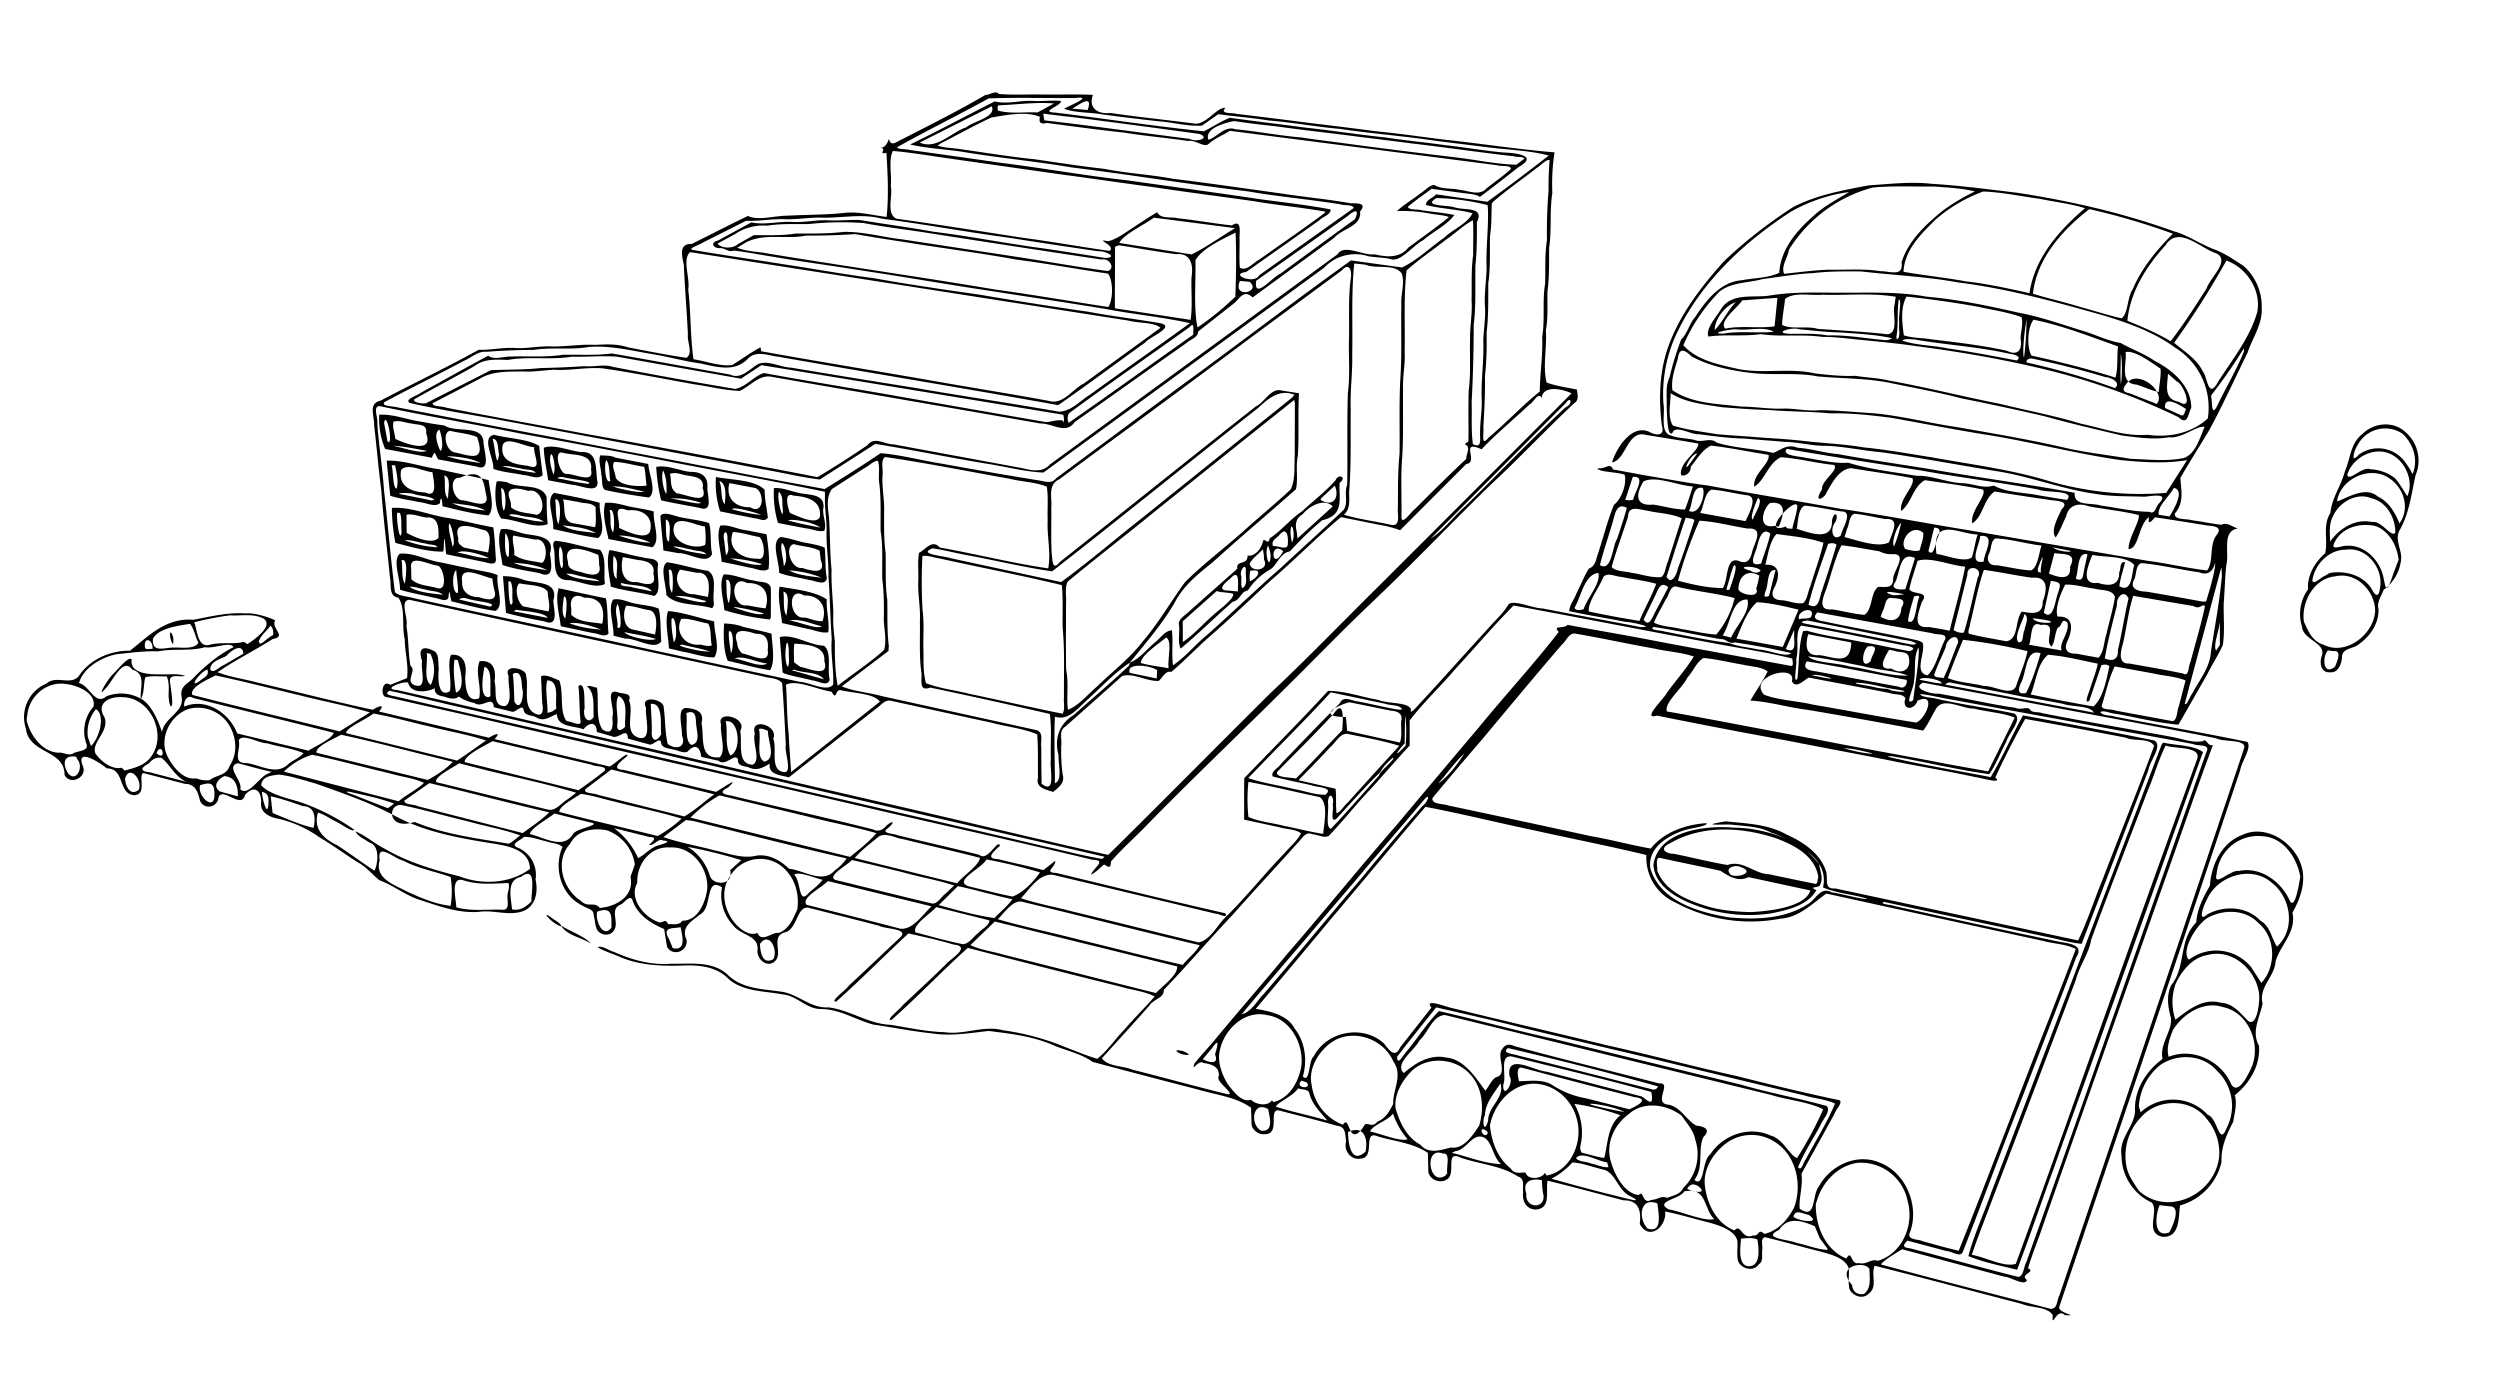 <svg xmlns="http://www.w3.org/2000/svg" viewBox="0 500 3052 1696"><path d="M2220.8 1554.9c1 8.4 5.5 16.9 1.3 25-1.2 5.2-15.4 1.3-4.7 6.9-10.4 18.5-34.6 24-54.7 28.2a185 185 0 0 1-96.8-11.4c-21-8.2-45.6-22.8-47.4-47.6 5.5-42 63.8-48.6 98.1-45.6 25 .2 50 6.6 72.4 17.3 13.5 5.4 22.7 16.5 31.8 27.2m-1 16.5c-3-26-29.4-39.8-51.4-48-41.5-13.8-90.6-16.7-129.4 6-14 6.2-6.3 12.9 4.4 12.9 21.9 4.4 43.7 10 65.6 13.7 18.6-6.6 32.7 10.9 50.8 11.3q28 6 56.4 11.7c3.4-.4 2.3-5.2 3.6-7.6m-196.7-8.7c10.3 26.8 40 37.7 65.5 45 15.6 4 32 5.3 48 5.8 23-1 67-5.8 73.5-26.4l-75.6-16.3c-12.6 6.5-24.5-1.4-34.1-7.7-24.3-5.4-48.8-10.2-73-15.6-7.6-2.3-3.5 11.6-4.3 15.2m90 5.4c9.3 4 29.7-3.2 12.4-9.4-7-3.7-21.4.7-12.3 9.4M685.5 1631c-10.8-2.1-28.3-22.7-10.9-9.7 3.8 2.9 9.6 5.4 10.9 9.7m766.2 156.5c-8.6 2.6-25.1-8.5-7.9-4.4q4.5 1.4 7.9 4.4m1137.2-868.8c13.6 7.8 28.7 12.9 41.7 22 21.6 11 44.6 30.7 44.5 57.1-4.3 8-4 22-15.6 11.5a814 814 0 0 0-160-57.6c-53-12.9-106.6-22.2-160.7-29.2-19.8-3-39.8-4.8-59.7-6.9-18-1.4-36-4.4-54.3-4.3-25-3.6-50.4.3-75.4-3.4-21.2 3.1-42.7 0-63.7 3-4-9.6 10.1-24.5 15.8-34.3 13.1-19.3 38.2-12.9 58.3-15.7 31.7-5.4 63.8-3.3 95.8-3.6 32 0 64.2-1 96 4.8 37.8 3.4 75 11 112 19.5 27.4 5 53.6 14.5 80.1 22.6 15.2 4.6 29.6 12 45.2 14.5m-121-31.5c-16.9-6.2-35.4-8.7-53-12.7q-43.6-7.8-87.3-12.4c-7.8 13-5.4 32.3-3.4 47.3 11 3.5 23.2 3 34.7 5 30.5 3.6 61 7.2 91 13.8 14.3 7 19.1-2 16.8-14.9.3-8.7 3.4-17.4 1.2-26m-153.5-25c-29.5-5-59.6-1.5-89.4-2.5-14.6 1.5-34.5-3.9-45.8 5.2-1 10.6-3.4 21.1-3.6 31.7 12 6 29.6.7 43.7 4.8 28.4 2 57 3.4 85.3 6.6 14.1-2.5 5-25.6 8.5-37q.4-4.4 1.3-8.7m271.3 60.5c-34-12-67.8-25.5-103.1-32.6-7 8.3-8.9 32.9-2.5 43.8 34.5 7.6 68.8 16.2 102.5 26.9 3.4-12 1.5-25.8 3.1-38.1m-415.8-59.3-43 3.1c-6.3 9.9-29 25.4-20.7 34.5 19.7-4 40.3 0 60.2-2.8zm467.7 86.5c-11.9-8-31.6-22.8-42.6-20.3 1.6 14.1-8.2 38.3 13.2 39.7 9.2 2.7 17.9 7.4 27.3 9 .5-9.5 2.9-19 2.1-28.4m-163.6-7.6a860 860 0 0 1 108 31.3c7.7-6.5-4.2-13-12-13.5a1038 1038 0 0 0-90-22.7c-2.7.1-6.5 1-6 5m-151.7-26.7c17.3 5.8 37.2 5.6 55.5 9.4 28.2 4.1 56.2 9.4 84.1 14.8 7.5-4.8-3.8-7.8-8.8-8.2-38.4-8.7-78-10.8-116.7-17.6-4.3.3-10.6-1.7-14 1.6m-12.7-3c-20.4-4.6-41.6-5.4-62.3-7-17.2-.3-34.3-2.4-51.4-4-7.5-3-32.8 4.3-11.4 5.6 15.5.2 31.2-.8 46.5 2 24-.8 47.7 3.9 71.4 5.8q3.9-.2 7.2-2.3m337 43.2c-.7 14.4-5.9 31 13.3 34.3 19 12 5.3-22-2.4-24.7zm-51 12.7q-8 9.3 4 11.2l33.2 13c12.7-14.1-23.6-44.2-37.3-24.2m73.3 30.6c-8.2-5.4-27.4-17.4-25.8-1.4l19.8 9c4.2 1 4-5.2 6-7.6m-503.6-94.4c-11-7-30.9-1.3-45.2-3-7.3-.7-35.6 5.3-16.3 5.2 20.2-3.5 41.2-.3 61.5-2.2m-46.2-36.2c-13.4 4.2-26 21.3-25.7 34 10-10.3 15.6-23.9 25.7-34m196.5 45.5c5.4-2.6 1.8-13.4 3-19.4-1.4-9.4 3.5-29.6-.5-29.3-2.6 15-.1 30.5-3 45.4zm158.6-24.4c-2.8 13.5-5.6 41.6-3.3 46.4 2.2-15 2.7-31.2 3.3-46.4m115 79.2c1.8-10.9 1.5-32.4-.2-36.7.2 12.2-.9 24.6.2 36.7m51.5 437.4c15.5 3.5 37.8 3 48.7 11.6-39.4 109.3-78 218.8-117.4 328-21.6 60.9-44 121.4-65.5 182.3-15 40.4-28.6 81.4-44 121.6-19.9-4.8-40.4-8.9-59.5-16.6 7-26.6 18.9-51.8 28-77.8q51-133.2 101.5-266.3c35.2-93.5 71-186.6 106.3-280.1zm3.2 3.5c-8.8 17.4-13.9 36.5-21.6 54.4-23.2 61-47 121.6-69.4 182.8-2.6 16.3-14.4 31.8-18.8 49.2q-50.9 134.9-102.5 269.5c-8.2 22-17 43.7-24.4 65.9 17 2.9 39.6 15.6 53.7 11 41.1-111.9 80.5-224.4 120.7-336.6q50-140.1 100.7-279.8c5.4-15.7-28.3-12-38.4-16.4m-2472-56.7c-1.4-14 7.2-30.8-10.6-36-11-15.8-23.6 14.2-32 22.6-13.6 16 2.7-12 8.9-17.2 5.5-5.6 19.5-22.7 22.6-17.6-2.8 16.6 20.9 18.4 33.5 18 10.5.7 21.5-1.5 31.7 1.9-6.9 2.1-21.2-4-18.2 9 .8 6.5 4.9 32 .3 27.6-5-11.4.8-24.7-4.6-36-8.6.4-17.5-1-26 1-2.5 8.5-1 18.8-5.5 26.7m39.4-67c-5.2-5-5.1-23.4 0-8.7q.5 4.3 0 8.7m1299-92c-1.3-11.4 12.6-3.5 12.7-16.1 8.9 1.5 17-8.9 18.6-17 1.7-6.6 6.3 5.9 8.3-4 14.6-9.5 25-23.4 39.5-33 13.6-12.8 28.8-24 41-38.1 3.6-8.5 14.2-3.7 5 3.3-1.6 17.6 7 39.3-21.5 45.7a400 400 0 0 0-39.2 37.9c-12.1 2-16.2 17-23.5 21.7a78 78 0 0 0-27.9 26c-9 1.4-8.8 11.7-18.4 13.8-21.6 18.7-41.7 39-63.7 57.2-3.7-8.4-1-18.4-1.8-27.5-2-7 4-10.7 8.6-14.7zm-25.1 27.2-41.4 36.9.1 25.3c13.4-8.9 24.4-21.9 36.7-32.5 7.8-7.3 26.2-20 24.7-26.3-6.6-2-13.6-1.4-20.1-3.4m98.7-64.3 43-39c-10-10.4-27.9-1.3-36.8 9.6-8.8 4.9-9.3 13.2-7 22zm-42.3 13.4c-5.3 5.6-12.4 10.5-16 17.1.4 11.3 24.5 9.4 17.4-4.7q0-6.3-1.4-12.4m-30.5 51.3c-.1-8.3 3-29.3-9.4-15.5-7.3 5.7-16.9 14.7-1.5 14.5q5.4.7 10.9 1m42.8-55.3c5.7-.8 15.9 5.1 18-.8 1.3-11-1.1-24.8-11-11.7-4.3 3.9-9 5.8-7 12.5m58.5-56.2c15.7 9.3 23-4 17-17.6l-17.2 16zm-96.2 107.6c8.2-4 3.6-14.5 4.7-21.6 0-11-8.5 1.1-5.6 6.8.4 4.9-.9 10.1 1 14.8m9.5-8.5c10.6-4.4 16.1-16.3.4-12.6-1 4.1-.8 8.5-.4 12.6m40.6-36.7c-17-14.5-14.4 27.3 0 0m10.7-10.7c5.7-9-1.9-32.1-1.7-10.6q.5 5.4 1.7 10.6m-29 4c-5.3 6.7 1.8 32.6 3 12.5-.2-4.3-1.7-8.6-3-12.5M540.1 1118c0-6.6-2-15.2-3-3.8-5.8 5.7-17.3-.8-25.4-1.2-11.8-2.7-23.9-4-35.3-7.8l-4.4-42.8c21-.8 42.6 7.7 64 10.4 20 4.9 40.5 8.5 60.5 13.3 1.5 13.3 8 34.3-.1 43.1-19-1.8-37.8-6.8-56.3-11.2m-12.1-41.5c-11.6-1-30.2-11.6-38.2-3-4.3 19.7 12.1 27.2 29.2 27.7 16.5 7.6 9.9-15.8 9-24.7m34.7 34.1c11.8.2 36.8 13.8 30.4-8.1-2.6-13.7-3.6-32-31.8-19.2-13.4-1.3-9.6 23.5 1.3 27.2zm-32.3-.7c-6.7-4.6-16-4-23.7-6.3-5.8-2.8-29.8-1.8-14.2.4l34.8 7zm-52.3-42c2.2 8.3 1.2 27.5 6.1 28.7 2.6-9.1-.2-19.4-1.8-28.5zm114.3 55.3c-11.2-6.5-27-6.9-40.4-9 12.4 6 27 7.6 40.4 9m-50.1-42.8c2 8.6-1.4 22.4 4.7 28.5-.4-7.9 4.6-26.4-4.7-28.5m-1.4 93c-18.8.4-39.6-6-58.2-10.6a233 233 0 0 1-4.3-42.7c21.8-1.9 46.8 9.3 70.1 12.5 18 3.3 35.7 8 53.7 11.2 1.9 12.4 2.2 25 3.1 37.6 1.3 9.6-8 6.3-13.8 4.8l-46.7-9.6c-1.4-6.4-1.8-30.4-3-12 0 3 .1 6-.9 8.9m-44.5-23c9.9 5.6 31.6 14.7 38.9 6.1.4-11.4.2-26.2-14.4-24.8-8.2-.9-16.5-5-24.6-3.4zm70.1 18 29.5 6c1-8.6 6-26-6.5-27.7-14-4-37-12-29.9 10.3-1.2 6.7 2.4 8.3 7 11.5M485 1126c-1.6 5.3 3.1 39.6 5.3 23.7-.9-7.9.6-16.2-2-23.7zm112 55.4c-9.6-5-33-11.1-38.2-6.7 12.7 2 25.6 7 38.2 6.7m-63-13.3c-2.2-4-9.8-2.6-14-4.5-8.8-1.2-17.3-4.8-26-4.1a124 124 0 0 0 40 8.6m14.4-29.1c-2.8 9 8.2 35 2 27.5 7.5 5.3 1.7-25.2-2-27.5m59.2 63.2c-2.7 13.5 9 36.4-2.5 43.6-18.3-2.3-36-7.5-54-11.7-2.3-8.8-2.4-18-3.6-4.8-2.3 7-12.7.5-18.4.3-13.6-3.3-27.5-5.6-40.8-9.7.6-13.2-9.6-36.2-.1-44 17.1-1.3 32.7 8 49.3 10.6 19 3.9 37.8 8.2 56.8 11.7q6.9 1.3 13.3 4m-105.4 5c8.6 8 21 7.5 31.7 10.8 13.4 4 7.8-25.4.5-27.5-10.5-.7-35-14.9-32.5 3zm99-1c-11.8-1.9-40.6-18-37 3.4-1 13.1 8.7 19.5 20.6 19.4 10 3.5 23.9 6 18.3-9.8-.7-4.3-1.9-8.6-1.9-13m-40.5 25.8 37.8 8.6c9.6-4.5-16-6.4-21.9-8.3-5.6-.4-11-4.9-16-.3m-20-6c-5.5-4.8-14.4-4-21.3-6.3-6.4-.9-12.9-3.9-19.3-3.4 8.2 6.6 27.8 8.4 40.6 9.8m-46.4-13.5c1.2-6.8 4.6-32-4-28.6 1.7 9-.6 21 4 28.6M557 1196c-6.1 4.7-4.5 30 2 27.7.6-9.2-1.5-18.5-2-27.7m-14.5-176.6c14.3 9.4 44.9-1.3 47.7 19-.2 10.5 10.8 38.3-8.5 31.1l-46.8-8.7c-4.5-7.7-3.6-11.8-7.7-2l-57-10.7a93 93 0 0 1-7.2-41.8c17.5-1 34.1 6.2 51.3 8.5q14 2.8 28.2 4.6m-59.9 16.4c12.2 5.8 47.4 19.1 37.6-7 1.8-11.8-9.7-9.7-17.3-11.7-7.5-.7-15.1-4.5-22.5-2.3-1.8 7 1.7 14 2.2 21m99.8-2.3c-10.4-4.2-22.2-4.9-33.2-7.6-9.2 2.4-5.3 23.2 5 26.2 18 3.4 39.8 14.3 28.2-18.6m-107.3 6.5c3.8-6-3.9-38.3-6.2-23.5l4.2 22.5zm111.7 25.3c-11.7-6.3-28.5-7.9-41.3-8.5 12.4 4.6 27.6 6.4 41.3 8.5m-106.7-21c12.2 2.4 33.4 10 40.9 6.1-13.6-2.4-27.1-5.5-41-6.2m56.4-19.7c-7.5 4.3-2.2 18.6 1.1 25.9 4.5-2.2 1.8-19.3-1.1-25.9m82.2 64c14.9 8.9 41.8.5 48.7 18.1.2 11 .1 22.6 1.4 33.2-15.4 6.2-38.5-5.6-56.5-6.7-8.2-8.8-8.7-34.3-5.8-45.3 4-.9 8.2.4 12.2.7m5.4 31c8.9 7 20.7 6.4 31.3 9 12.9-3.1 6.7-33.4-10.4-29.2-11.6-3.5-29.9-7-22 11.5q1.1 4.5 1 8.7m39.8 17.2c-8.3-6-19.4-4.8-29-7.4-8-2.7-21.3-1.3-5.5 1.9 11.4 1.7 23 5.8 34.5 5.5m-48.7-13c3.7-5.8 2.4-29.2-3.3-27.5 1.4 8.9-.1 19.4 3.3 27.5m-1.6 66c-1.7-13.5-7-31.5-1.8-43.6 11.1-1.7 20.9 4.4 31.7 6.1 14.5 2.2 34.5 3.5 28.1 23.6 1.3 11 6.3 32.2-12.7 23.9-15.1-3-30.7-5-45.3-10m14.3-12.4c9.8 7.3 22.3 7.2 33.8 9.9 7-3 7.9-31-8.4-28.5l-26.6-4.9c-1.8 7.9 2.3 15.6 1.2 23.5m-10.7-26.7c-.7 7.6-1.5 30.5 4.1 29 .2-9.6 1.8-20.6-4.1-29m51.1 45.6c-12-6.6-28.3-8.3-41.5-9.2 13.2 5.3 27.6 6.8 41.5 9.2m74.8 77.4c-5.5 5-12.9-.6-19.3-.8l-39-8.3c-1.8-14.7-7.1-33-2.5-46.4 19.2 4.1 38.3 8.6 57.6 12.3 2.6 14 1.7 29 3.2 43.2m-45.5-23c10.2 9.4 25 8.6 37.8 10.9 3.8-18.7-1.6-32.6-22-31.8-12.2-6.3-18.2 1.4-15.8 13zm36.8 18c-12-4.2-27.6-9.6-39-7.7 12.4 4.7 25.8 7 39 7.6m-44.2-13.4c1.4-6.7 3.5-28-1.6-26.8-.7 8-3.9 20.7 1.6 26.8m-12.3-94.9c18.6 1.6 36.3 8.5 54.8 11 8.5 9.7 4 28.6 6 41.7-11.5 6.1-29.9-3.2-43.8-4.7-21 1.2-16.5-21.5-18-35.6-.5-4-3.3-9 1-12.4m52.8 17.2c-13-5.3-44.8-17.4-37 8.8-1 9.2 9.8 10.8 16.6 12.4 10.8 3.7 25.4 6.3 21.3-9.2q0-6-.9-12m1.2 32.3c-4.6-4-12.4-3.3-18.3-5.4-7.3-1-14.7-4.5-22-3.9 8.2 6.5 28.6 7.9 40.3 9.3m-47.9-42.5c-3.9 5 1.3 38.1 3.6 21.7-1.2-7 1.2-15.8-3.6-21.7m185.4 75.3c-17.6-5.7-45.4-3-55.8-16.4-.1-12.3-8.3-34 .9-39.7 16.8 2.4 33.2 8 50.1 10.5 12 7.1 4.7 27 7.1 39.6.2 2.2-.6 4.5-2.3 6m-5-13.8c2.3-11.5 2.7-30.9-13.2-29.4l-20.7-3.9c-9.8 12.2.5 31 17 30zm-39.8-.8c10.1 2.4 36.3 10.8 37.7 5.8-12.4-2.8-24.9-7.2-37.7-5.8m-4-3.9c1.4-6.8 2.3-34-4.2-27.6 2 9-.8 19.6 4.3 27.6m-10.6-51.9c-1-14-2.9-28-3.7-42 3.2-6.6 16.8-.3 23 1 12 2.7 24.7 3.7 36.5 7.5 3.2 12.1.9 25.1 3.6 37.4-5.3 14.7-28.8-1.7-41.4-.7q-9-1.8-18-3.2m50.7-29.4c-11.1-1.2-30.2-12.1-36.9-3-9 22.8 25.8 32.2 37.3 25.3 1-7.4.2-15-.4-22.3m1.7 34c-3.9-5-12.6-3.6-18.6-5.9-7.4-1.2-14.6-4-22.1-3.6 12.8 5.4 27 7.6 40.7 9.5m-49.5-42.5c.3 6.6-.7 28.5 4.1 26.7-.1-7.3 3.6-24.2-4-26.7m-67.2 82c-1.9-14.2-6-31-1.7-44.7 13.7 2 26.7 6.8 40.4 8.8 6.5 2.5 17.9 0 19 9-2.5 11.6 5 32.2-4.5 38.2-17.6-4.5-35.8-6-53.2-11.3m14.7-36.1c-3.3 13.6-1.4 32.4 17.2 30.4 11.3 3 24.5 6.4 20-10 2.7-13.1-9.2-16-19-16.9zm35.5 41.8c-6.2-8.6-26.1-6.4-37.4-10.3-2.9 5.4 10 3.4 14 5.6zm-46.9-43.4c-.6 7.2-1.8 26.2 4 27.9-1.3-8.7 3.6-21.6-4-27.9m-10.1-64.6c13.2-1.3 25.6 4.5 38.6 6.1 6.9 1.5 14 2.3 20.7 4.5-1.6 13.4 9 35.6-1.9 43.6l-53.5-10c-2.9-14.2-7.9-30.2-4-44.2m16.9 30.5c10 4.8 32 14.8 37.5 5.2 5.7-18.6-8.9-28.7-27-26.5-20-8.1-8.9 11.2-10.5 21.3m38 18c-10.6-5.7-33.7-9.6-38-8.3 12.3 3.8 25.1 8.3 38 8.3m-45.3-12.6c2.4-7.1 1.6-31.3-4.2-26.7 2.5 8.4-1 20 4.2 26.7m191.4 106.5a294 294 0 0 1-55.5-11.4c-1.1-13.8-7-32.4-.8-43.7 13 0 24.7 6 37.5 7.6 6.8 2.5 17.7.1 20 8.8.3 12 0 24.2 0 36.3zm-5.2-13.7c5.7-19-3-31.4-22.6-30.8-21.4-12-20.2 30.2.4 27.2 7.4 1.3 14.7 3 22.2 3.6m-48.2-34.6c1.1 9.4-.4 19.7 3.2 28.3 1.5-1.9 5.7-30.8-3.2-28.3m9 33.3c10.4 4 32.7 11.3 37 7.5q-17-5-34.6-7.7zm42.8-46.6c-7.2 4.5-15.8-1.1-23.6-1.8q-16.8-3.8-33.6-7c-1-14.1-7-31.7-1.7-44.2 11-1.7 20.3 4.4 31 5.5l25.5 5c1.7 13.7 4.2 28.7 2.4 42.5m-43.5-45.2c-7.8 21.3 11.2 33.1 30.3 32.5 11.8 3.8 7.5-23.6 1.7-26.5-10.7-1.7-21-5.6-32-6m-3.1 32.2c11.3 4 32.2 10.2 38.8 7.1a143 143 0 0 0-38.8-7.1m-5.4-4c5.4-4.5 1.8-13.3 1.9-19.4.3-13.7-6.6-9.2-4 1.4zm-154-63.8c-1.4 13.5 8.8 33.9-2 43-18.5-2.5-36.6-7.2-54.9-11 1.4-13.6-9.6-37 1.2-44.2 18.6 3.6 37.5 7 55.7 12.2m-5 5.5c-5-6.3-14.1-4.3-21.1-6.6l-18.7-3.3c3.3 10.3-2 25.7 11.4 29.1l27.6 5c2-7.8.4-16.3.8-24.3m-40 22.1c10.4 7.2 27.1 7.3 40.4 9.5-11.7-6.7-27.1-8-40.5-9.5m-5.6-1.5c3-7.1 3.8-32.8-3.7-30 1.3 10 0 20.7 3.7 30m-63.8 108.3-3.7-44.8a69 69 0 0 1 25.9 4.7c15.3 4.5 42.4 1.2 35.6 25 .3 10.5 7.7 33.3-11.5 25.3q-23.4-4-46.4-10.2m20.9-8 31 6.2c2.8-7.4-.9-15.9-.8-23.8-5.6-9-23.8-7.8-34.4-10.5-6.4 4.5-3.4 22 4.2 28.2m-11.3 6 41.2 8c-2.1-6.4-27.6-8.2-38.7-9.9zm-6.5-36.7c-.2 5.6.8 39 5.2 25.4-1.3-8.2 1.2-18.4-2.7-25zm195.9 82c-.6-14.6-5.3-33.3-1-45.6 19.2 1.6 37.5 8.5 56.3 12.6-.3 14 7.6 32.6.1 44-13 0-25.6-4.9-38.4-7zm52.4-3.6c-2.3-8.8 0-19.6-4.6-26.8-10.8-1.8-21.7-6.4-32.6-5.7-8.5 15.9 4.2 33.6 22.8 31.4 4.8.7 9.6 2.8 14.4 1m-46.4-4c5.8-5.8 1.8-34.6-2.8-28.3-.4 9.5.9 19 2.8 28.3m44.3 11.6c-10.8-3.8-22.3-5.5-33.3-8.4-13.2.2 14.7 6.5 20.7 7.3q6.3 1 12.6 1m17.1-34.3c8.4.4 16 1.3 23.8 4.3 11.4 2.8 22.9 5 34.1 8.2.7 14 4.8 34-1.8 44.6-17.3-2.5-34.4-7.8-51.6-11.4-5.3-11.8-5.5-31.3-4.5-45.7m22.2 36.7c10.5 1.4 34.2 15.1 31-4.4 1.4-11-1.3-20.3-14.3-19.6-12-3.8-29.9-8.6-23 11a18 18 0 0 0 6.3 13m-9.5 6c12.2 2 31.6 11.7 39.8 6.2-12.6-1.2-29-10.3-39.8-6.2m-4.3-6.3c3.7-7.2 3-29.8-2.6-26.6-.6 8.5 1.4 18 2.6 26.6m-223.2-211.2c-1.8-13.2-5-26.5-5.3-39.7 12.2-4.6 30.7 3.5 45.1 5.3 20.7-1.6 18 19 19.9 33.4 4.4 19.4-19.7 7-30.1 6.6zm21.3-7.8c10.2-.8 35.4 13.1 31-5.1 3-20.9-22-17-35-20.8-10.6-3-4 24.6 4 25.9m-10 5.4c12.7 2.1 25.2 5.6 38 6.8 5.6-3.6-20.4-5.4-29.8-7.9-2.7-.6-6-1.2-8.2 1.1m-5-4.7c5-8.2-3.8-39.3-4-16.5.6 5.6 2.3 11.2 4 16.5m-13 .8c-6.4 6-15.6.2-23.2 0-12.3-2.7-25.2-3.3-37-7.6 1-12.6-15.5-38.5 1-41.6 17.5 4.7 40.3 4.8 55 13.6 1 11.9 3 23.7 4.1 35.6m-10.4-34.1c-11.5-.4-35-14.6-38.5-1.7-3 20 15.8 22.7 31.2 24.5 18.5 6.7 6.5-12.7 7.3-22.8m-50.6-10.1c2.5 6.8 5 41.1 7.8 18.6-1.6-5-.2-19-7.8-18.6m52.7 41.5c-3.7-5-12.5-3.3-18.3-5.4-7.5-1-14.8-3.7-22.4-2.7a299 299 0 0 0 40.7 8.1m301.3 243.5-3.5-43c16.2-4.4 36 9.8 54 10.5 10 8 3.7 28.5 7 41.6-2.6 9.2-14.4 1-21.2.8-11.4-3.2-23.3-4.7-34.4-8.6zm21.7-6.7c11.2 2 35.7 14 29.2-7.4 1.8-18.8-22.7-20.2-36.5-20.9-1.3 7.6-.3 15.2-.4 22.8zm-10.3 4.2 39 11c-6.7-9.4-25-7.2-36.3-11.8l-1.3.2zm-4.8-4.3c2.5-6.1.4-13.5 1-20.2-2.4-27.6-7.4 15.6-1 20.2m-161-244c14-2.6 27.6 4.4 41.5 6.1 13-.5 22.3 5.2 21 19-.1 9.7 7.7 30.5-9.2 25-15.7-3.2-31.6-5.6-47.2-9.3a225 225 0 0 1-6-40.8m24.8 32.2c12.4 1.3 39.6 15.2 31.9-6.4 2.5-12.4-9.3-13.8-18.2-15.2-7.2-.9-14.4-4.8-21.7-2.1 2.1 7.4-.4 17.1 6.6 22.3zm-7.9 6.4c11.3 1.1 34.4 8 38 5.3a100 100 0 0 0-38-5.3m-8.4-34.2c-3.3 8 1.3 27.4 4 28.3.4-9.6.2-19.5-4-28.3m197.2 94.2c1.3 12.5.3 25.1 2.6 37.4-2.3 10.1-14.8 2.4-21.8 2-12.1-3.1-25-4.3-36.5-8.7.7-12.9-10.7-37.8 1.9-43.7 11.3 1.1 22 5.9 33.4 7.5 7 1.5 14 2.6 20.4 5.5m-6.2 3.7c-9.5-5-21-5-31.3-8-11.9 1.7-4.5 31 10 29 11 3.7 30 8.8 22.6-9.8zm2.3 33c-11.9-5.2-27-8.2-39.6-9 10.9 6.2 26.9 7.3 39.6 9m-46.1-14c6-6.4 1.5-28.3-2.5-28.2-1.8 9.5 2.3 18.7 2.5 28.1m-19.4-59.4c-3.8 6.2-10.8 1-16.4.9l-41.9-8.4a113 113 0 0 1-5.1-42c18.3 3.8 46.9 3 59.5 15.6-.1 11.5 2.6 22.5 3.9 33.9m-47-42c-4.9 18.7 7.7 29.9 25.3 29.4 18.5 11.3 17.9-23.4 3.8-23.9zm-12.3-2.6c4 8.5 1.1 22.5 6.6 28.3 1-8 3-25.3-6.6-28.3m51.4 41.3c-9.5-3.6-35.2-10.5-35.8-6.7 11.6 3.1 24 6 35.8 6.7m81.7 143.3c-8.7 1.7-17.4-3-26-4.2l-30.5-7c-1.5-14.5-5.6-30.9-3-44.4 18.1 3 43.3 5.7 57.6 15.5-.8 13.4 3.5 26.7 1.9 40.1m-7-13.6c5.9-17.7-3.7-32-22.5-31.2-21.2-12.8-18.8 29.5.4 26.9 7.4 1.2 14.5 5 22 4.3m-47.8-35.9c1.6 9.2-1 22.3 3.8 29.2.7-7.3 5-27.4-3.7-29.2m7.7 35.3c11.9 1.6 33 11.1 39.2 7-12.4-2.8-27-9.9-39.3-7m-215 18.5c.5-13.5-7.3-34.2-.4-44.2 9.7-1.8 17.7 3.5 27 4.9 9.5 2.3 19.8 2.3 28.7 6.4 2.7 13 1.8 26.6 3 39.9-8.4 11.4-30.3-4.2-44.1-3.5zm50.6-1.5c2-9 4.2-29.3-8.8-30-8.8-1.5-17.4-5-26.2-5.1-4.4 7.2-4.3 26.2 7.3 28.9zm1 5.4c-12.4-4-25.5-5.4-38.2-8.3 1.1 4.3 30 12.1 38.2 8.4m-46.6-42.6c-5 8.2 1 18.7-.3 28 7.3 7.7 2.8-25.2.3-28m252.3-89.5c-7.2 1.7-15.1-2.3-22.6-3l-33.9-6.5c-4.1-13-5.8-29.1-5-42.6 10.2-.8 19.2 3.3 28.8 5.5 11.8 3.3 33.2.4 31.7 18-1.9 9.7 4.4 19.3 1 28.6m-41.9-21.7c10 4 31.9 15 36.5 4.8 2.3-20.3-15.8-24.8-32.3-26-12.4-5.5-6.6 15.6-4.2 21.2m37 17.8c-9.5-7.4-36.2-11-39.2-8.7 12.8 3.6 26.2 6.2 39.3 8.7m-50.5-43.7c-3.5 6.4 5.6 40 4.7 21.4-1.3-7.2 1-15.7-4.7-21.4m-218.3-44.5c6.3.5 13-.2 18.6 2.8l40.1 7.7c.6 12.3 10.7 33 1 41-18-2.5-36-5.3-53.6-9.2-5.4-3.5-2.8-12.8-4.8-18.8-.1-7.7-3.7-16-1.3-23.5m53.7 14c-12.2-1.8-24.4-5.7-36.6-6-3.6 5.7 1.5 13 1.9 19.4 6 10.3 28 10.8 37.6 9.5-1-7.6-1.2-15.4-2.9-23m-38.3 24c10.6 4 35 8.5 38 6.3-12.6-2.7-25-6.6-38-6.3m-7.8-32.3c-3.4 4.9-1.2 30.5 4.7 25.5-1.5-8.4 0-18-4.7-25.5m1988 775.6c3 10.7-.4 21.8-2 32.4-8.4 16.4-14.9 30.4-14.3 49.3a72 72 0 0 1-50.6 52.8c-2 14.6 0 39.4-21.2 38.3-23-4.3-3.6-32-13.6-42-22-9.9-36.8-33-36.6-57.1-4-22 18-37.3 16.4-57.6 0-24.3 14.4-46.4 33.6-60.4-3.8-18.2 11.8-33.5 10.3-49.7-3.5-13.3-6-27.5.4-40.4 18.5-23.5 8.5-54.4 30.5-76.7 1.1-16.6 8.8-31 16.7-44.9 1.6-25.6 14.5-52.7 40-62 27-12.6 59.7 7.4 70 33.3 8.8 20.5 1.2 43.5-9.3 61.8 5.3 23.6-15.5 40.3-20.6 59.8-1.4 19-20.9 31.1-15.8 51.1-3.7 18.2-14 33.6-4.4 51.7 1.8 23.5-11.2 45.3-28.9 59.7zm-117.5 116.2c35 32.7 93.8 5.3 98.4-41.9a64 64 0 0 0-15.7-46c-18.7-24.6-59-24.7-79.3-2a68 68 0 0 0-17.6 63.3c2.7 9.9 8.8 18.1 14.2 26.6m36.7-163.1c29.6-12 64.5 5.2 76.5 33.7 8.9 14.1 21.5-13.9 25.4-22.6 10.7-28.3-5-66-36.3-72-23.7-7.6-48.6 8.9-60.6 28.5-3.7 10.3-8.2 21.3-5 32.4m8.3-45.3c16-12.3 33.9-26.9 55.6-20.7 14.9.5 24 13.4 33.7 22.6 10.4 5.9 13.3-22.2 13-31-2-30.3-32-58.1-62.8-50-18.7 3-31.8 19.2-39.3 35.3a66 66 0 0 0-.2 43.8m-42.5 113a58 58 0 0 1 82 3.1c12.4 4 13.6 39.9 23.1 15.8a59 59 0 0 0-11.8-69.5c-17.2-20-48.3-21.7-69.4-7.1a70 70 0 0 0-26.1 50.6zm147.4-158c18.2-19.7 17.9-55.3-3.6-73-15.9-17.1-42.9-17-62.2-6.3-14.6 9.2-33 41.4-22.6 51a55 55 0 0 1 75.8 9l9.8 15zm19-44.2c23.3-21.3 17.1-60.3-6.6-78.3-25-21.7-66.6-8-79 21-3.4 5.5-12.1 29 .4 18 20.1-11.4 48.6-10.1 65 7.6 12.4 6.9 13.3 21.4 20.3 31.7m28.4-85.4c-4-23.2-20.6-48-45.9-49.4a50.7 50.7 0 0 0-56.2 45.7c-4.8 18.4 16.8-5.3 27-3.3 26-5.6 50.7 12.2 61.6 34.8 6.9 16.7 12.5-22.5 13.5-27.8m-171.7 401c-5.2 11.4-8.4 41 11.8 33.2 4-7.4 15.1-31.5.7-31.8zm240.6-683c-6.8 3.8-17.8 3.8-18 13.9-.3 8.4-5 20-15.1 18.5-11.2.7-12.6-12.7-9.3-20.7 4.6-15.6-23.2-18.6-24.4-35.1-5-15.2-2-32.4 7.3-45.4-1.1-17.3 8.3-32.9 20.9-44 3.9-15.4-3.5-33.7 6.5-49.5 1.7-18.3 13.1-33 17.6-50.5 6.8-15.3 6.7-34.2 21-45.3 13.6-13.9 37-16.7 52.1-3.5a46 46 0 0 1 13.2 53.6c-5 22.4-7.6 46.1-19.1 66.4-6.7 11.3 1.7 23 1.6 34.4a52 52 0 0 1-21.5 39c-2.8 7.8-8.6 15-6.2 23.7.5 18.7-11.6 34.7-26.6 44.5m-64.5-29.3c5.3 11.3 10.3 24.1 23.7 27.9 27.9 14.7 63.1-13.6 63.3-42.5-1.2-24-23.7-46.6-48.6-40.8-26.1 2.3-41.8 31.3-38.4 55.4m115.6-75.7c-1.9-17-10.8-33.9-27.2-40.8-19.7-5.1-44 1.6-52 22-2.7 7.9 11 1 16 1.8 22.7-1.5 41.8 19.3 45.1 40.7 2.1 7.4 2 23.1 11.8-7zm-83.6-22.2c11.9-16.3 30.7-28.3 51.6-23.8 11.2-2 23 19.5 28 13 .4-17.9-11-38.2-29.3-42-17.5-7.6-39 4.7-46.4 21.2-5.6 9.7-4.2 21-3.9 31.6m-.8 38.5c18.9-3.4 40 2.1 51.2 18.7 4.5 9 8.8 12.3 10.5-.4 4.6-23.7-16.3-50.8-41.6-46.8-20.6-.3-38.2 17.7-41 37.7 1.5 6.2 10.8-4.6 15.7-6zm85.5-60.6c12.9-18 5.8-43-12.4-55.1-23.3-16.2-59.6.2-63.9 28.2 9.7-2.5 34.2-19.7 49.7-6 13.6 6.4 21.1 19.6 26.6 32.9m16-60.3c7.2-17.3 1-36.9-12.3-49.2a38 38 0 0 0-55 14.2c-4 5.6-8.9 23.7 1.3 11.6a40.3 40.3 0 0 1 57.3 9.5q5 6.6 8.7 13.9m-21.3 5.3c5.8 6.7 10 14.5 14.8 21.8 7.7-16.7-.5-38.5-15.4-48.6-20.7-14.7-50.8-.6-57.9 22.5 2 9 18.5-11 28.3-6.8a52 52 0 0 1 30.2 11.1m-82.1 210c-7.3 8.1-6 31.8 8.7 19.9 2.2-5.6 9.2-20.5-2-19zm-2156 336.5c10.7 6.8 29.3 13.2 35.3 21.6-10.4-7.6-28-9.5-35.7-21.2zm1239.2-655c.6 6.2 3 12.9-3.4 16.8-34.6 32.5-67.1 67.2-101.9 99.5-49.1 47.7-96.3 97.5-146 144.6-37.1 35.2-72.5 72.2-109 108-54 53.6-109 106-162.3 160.4-15 15.8-32 30.5-46.2 46.9-.5 10.2-3.5 6-8.4 3.7-5.4 4-9.8 9.7-16.1 12.4 3.9-9.2 19.7-17.5 2-18.2-85.4-20.4-171-39.6-256.6-59.3-168.4-39.4-337.3-77.3-505.7-116.8l-101-22.8c-6.4-2.3-3.7-21.7 5.9-14.6l20.5-8.3c2.1-15.7-2.7-31.5-2.8-47.4-4-16.4 1.3-37.7-7.8-50.8-12.3-1.5-8.2-16.1-10.3-25-3.3-35.3-8-70.5-10.5-106-3.5-26.4-5.6-53-8.8-79.5.5-11.2-7.5-26.5 7.5-29.8 39.9-21 80.7-40.4 120.2-62.3 15.6.6 30.8-3.5 46.5-2 14.8.4 29.2-3 44-2 17.3 0 34.4-2.9 51.7-2 13.6-.7 26.8-1.4 39.9 3 23.7 4.5 47.6 9.4 71.4 12.8 8.6-5 .7-20 1.9-28.5-1.3-28.4-3.8-56.8-5-85.3-2.4-11-6.4-25.6 9.5-25.1 23-11.4 45.7-23.2 68.8-34.3 12.4 6.2 32.8-.4 48.2-.3 23.2-1.3 46.5-.9 69.6-3.4 17.5-2 34.3 3 51.5 4.9 2.7-25.9 1.3-52.2-.2-78.2-11.5 2.4 2.3-5.5-8.2-6.3 6.9.9 9.8-6.9 11.3-10.8 2.2 11 10.5 2.5 17 0 33.8-17.4 68-34.4 100.7-53.6 5.2.2 12.7-6.2 16.3-1.2 17.6 1.5 36.2.3 54.3.7 20.2.2 40.4-.5 60.6.4-5.7 16.3 6 23.9 21.5 22.1 33.8 5 67.8 8.4 101.7 12.8 14.6 3 28.4-20.7 38.6-18.9-7.4 7.7 8 5.5 12.9 7.1q46.5 5.6 93.1 11.6 39.3 4.7 78.5 9.8c27.8 2.7 55.4 6.8 83.1 10.2 44.8 4.8 89.4 11.8 134.2 15.5a248 248 0 0 0-2.7 49.5c-3.5 22.2-.6 44.8-3.9 67-.2 17.6.4 35.3-2 52.8-.5 16 1 32-2 47.7 1.5 21.4-4.2 45 1 64 11.8 4.4 24.6 6 36.9 8.6M1379.2 1309c12.6-5 21-16.8 31.3-25.2 6.6-5 11.4-13.8 20.2-14.3 1.6 14.2-.6 28.6 1.3 42.7 15.6-10.5 27.4-25.6 42-37.4 30.5-27 59.5-55.4 90.2-82 25.2-23.6 51-46.6 76-70.2 6.3-8.6.2-21 4.5-30.9.6-37.4-.4-75 .8-112.3 3-22.6.5-45.6 1.4-68.4.4-23.4-1-47 2-70.2 2-11.2-1.9-20.7-10.8-10.7-45.9 34.1-92.1 67.7-137.8 102-50.5 37.4-101 75-151.7 112l-55.4 41c-14.7 7-8.6 22.4-9.8 34.7.3 19-.6 38.2.6 57.2 1 7.8.7 20.4 9.9 9 79.9-63 159.1-126.9 239.2-189.8 11-5.1 18.1-22.8 31.3-19.5l21.4 3.4c-1.4 25.5.2 51.1-1.4 76.5-2.9 13.4.6 27.8-2.3 40.6-33.9 30.1-68.6 59.2-102.1 89.6-17.6 14-35.5 28.5-45.9 48.8-15.4 26.5-35.7 49.7-55 73.5-20 13.3-36.2 31.6-54.2 47.5-11.1 10.5-21.9 23.4-37.1 18.3-1.2 27 0 54.1 0 81.2 9.7-3 3.8-23.7 4.5-34-5.5-20 .4-38 18.2-49 22.4-20.1 45.7-39.4 67.5-60.3l.8-1.8zm-234.5-631.2c8.8 3 19.1 2.7 28.5 4.4 30 4.2 59.7 9.2 89.7 12.2 28.6 4.1 57 8.6 85.7 11.8 27.5 5.5 55.5 6.8 83 12 44.2 5.4 88.3 11.9 132.5 18 28.4 4.4 57 7 85.2 12 8.4 0 19.6-.5 11.1 10 1.7 18.6-20.8 20-31.7 32.2l-99.5 72.7c-10.2-9.7-15.3.2-21.7 6.4l-44.9 35.3c-.2 7.7-9.4 9.3-14 13.9-45.8 32-91 64.6-136.7 96.6-10.7 15.6-27 1.3-42 1.7-109.9-19.3-219.8-38-329.6-57.3-14.4-1.6-24.7 11.8-37 17.5-18.7-.5-37-5.4-55.6-8-37.3-6.6-74.4-14.1-111.9-19.5-20.2-1.7-40 3.1-60.3 1.7-12.4.8-24.6 2.8-37 2.1-18.2.3-37.5-.7-53.4 9.2l-56.8 29.5c-.7 4.7 11.6 3.3 16.3 5.5 57.2 11.1 114.5 21.4 171.7 32.2q128.2 23 256 47.6l25.7 5q31.1-18.6 61-39c8.7-11.3 20.5-1 31.8-1l157 29c12 3 25 5.7 34-4.5l351-256.5c8-13.2 31.5 2 45.3 0 14.7 3.4 30.4 5 41-8 16.5-12.5 34-24.4 49.8-37.5-6.7-2.6-15.8-2.7-23.5-4.3a172 172 0 0 0-40-3c8.5-8.1 19.3-14.1 28.6-21.6 5.7-3.3 10.5-9.9 17-10.3 9.3 5.6 20.9 3.7 31.2 6 10.6 1 24 7.8 32.4-1.7 9.9-8 20.5-15.1 29.9-23.7.3-5.3-11.8-2.8-16.9-4.7l-326.2-42c-8.4 5.4-18.4 9.2-25.7 15.8-5.7 5.5-15.8-5.2-25.4-3.4-25.9-3.8-52-6-77.8-10.2-31.6-3.3-63-7.7-94.5-11.8-8.9 2.4-9.8-2-8.4-7.3-16.2-7.5-41.5-2.3-59.4.7-21.2 9.8-41.7 21.4-62.6 32zm645.4 388.6-80.8 80.9q-12.6-4.6-26.3-6.8l-46-9.2c-29.8 24.9-56.9 52.8-86.4 78-25.9 24-51.5 48.5-78.2 71.6-14.2 13-27.8 26.9-42.4 39.4-7.6-1.8-10.5 7-15.5 11-15 .6-31-10.2-44.6-6q-34.5 31-69.3 61.7c-8.3 5-4 15.1-5 23.1a208 208 0 0 0 1.7 35.4c3 10.3-4.7 15.7-11.7 21.3-8.7-3-21.7-5-18.4-17.3-.4-17.6.4-35.3-1-53-17.5-7.4-37.8-9.3-56.5-14.4q-60.7-13.1-121.5-26.5c-8.6-2.2-13.6 6.8-20.2 10.7L963.1 1449c-10.9-3-25.3-3.1-23.4-16.8-9 5.5-16.2 9.3-26.4 4.3-6-1.4-13.2-1.5-12.4-9.5-3.7-8.4-15.1 9.3-23.8 1.7l-21-4.7c-1.6-12.2-7.2-16.8-16.9-6.3-5.6 2.4-12.7-2.4-19-3-5.8-1.5-12.9-1.6-13.3-9.2-2.6-5.5-10 5.5-14.8 3.2l-25.6-7c-.5-15.7-11.7 2-19.9-3l-18-5.1c-.3-13-9.5-12-16.3-3.2-11.7-4.8-31.7-2.2-32.4-18.6-8.8 3-16.1 10-25.4 3.8-5.2-2.8-14.4-1.5-15.2-8.9-1.5-7.8-9.3 3-14 2.2l-22.4-5.5c-1.1-15.5-14.3 1.8-23.6-5.1-7-1.5-14.4-4.1-19-8-5.6 4.3-11.6 2.3-17.6.2-6.4-1-12.4-2.6-12-10.3-9.4 5-29.3 7-32.5-6.9-6.2-2-32.8 8-13.2 9.1 102.5 23.4 204.7 47.9 307.1 71q143 33.5 286.1 66.5c91.6 21 183 43.3 274.7 63.8 66.4-65.4 131.8-131.8 198-197.5 46.2-43.4 90.2-89.2 135.4-133.8q116.3-116 232.2-232.2c-8-4.2-34.2-11.5-36.5 5.5-4.4-7.7-10 6-14.7 8-19.4 18.4-40.2 35.3-58.6 54.8-27.8-12.6-2.7 16-18.6 17.9M929.3 928.8c67.7 12.3 135.5 23.2 203.2 35 49.3 8.8 98.7 16.5 147.9 25.6 17.3 5.3 28.4-14 42.6-21.1l93.7-68.1c-7.5-7-26.8-5.4-39-8.8l-535.2-83.6c-10 8.8.2 31.4-2.3 45.8 3.4 28.3 2.4 56.9 6.4 85 15.4 2.2 32.3 9.1 47.2 7 11.7-6.9 22.5-15.3 34.6-21.6zm886.4-182.5q38.1-27.5 75-56.4c-23.1-6.2-47.6-6.8-71.4-9.7l-66-8.2c-39-5.9-78.3-8.8-117.3-14.6-29-2.5-57.8-7.9-87-10.3-20.4-3.3-41.2-4.8-61.7-7.7l-20 14c-17.3 1-34.3-3.8-51.5-5.2a2668 2668 0 0 1-70-8.5c-15.2-2.8-33.5-1.7-46.8-7 7.7-4.2 36.9-16 13.2-13-35 .2-70.3-.8-105.1.4-36 19.8-73 38-109 58-9.2 4.5 8.2 3.4 12.5 5q55.4 7.6 110.7 15.6c51.4 6.4 102.4 15.6 153.9 21.3 54.8 7.8 109.7 15.2 164.5 23.4 28.2 3.7 56.7 7 84.6 12.2 1 6.2-9.7 9-14 13.6l-89.1 62.9c-21.2 2.5 10 16 16.2 3.8l115.3-82c-1.5-4.6-11.5-2.6-16.5-4.5-37.3-6-75-9.2-112.2-15.7-72-8.6-143.7-20.4-215.7-29.3-42.1-7.2-84.7-11.2-126.8-18-23.4-4.2-47.3-4.6-70.4-10 34.8-16.8 68.8-35.3 103.3-52.6 15.9 3.9 31.8-1.8 47.8-.5 11 .5 22.8-1.2 33.1 0 .4 6.1-27.3 13.5-6.4 14.2 60.3 7.4 120.3 16.6 180.8 22.8 10.6-5.3 20.9-12.3 31.7-16.5 30.7 4.2 61.6 7.9 92.3 12 32.6 3.5 65 8.6 97.7 12 24.2 3.7 48.7 6 73 9.4 23.8 2.6 47.5 6.9 71.5 9 14.8.5 42.7 3.8 18.2 17.6a2613 2613 0 0 1-47.4 36.6c-4.2-3-11.2-3.6-17.4-4.3l-41.7-5.6c-9.6 7.4-19.8 14.1-29 22 2.2 4.6 11.7 2.4 16.9 4.2 13.3 2 27 3 40 5.7-8.6 12.2-26 20.3-38 30.8-12.5 6.5-26 25.1-38 23.6-9-2.7-19.7-2.3-29.2-4a52 52 0 0 0-53.9 14.1q-171.2 125.1-342.6 250c-23.8-1-47-7.6-70.5-11-45-7.5-89.7-16.7-134.7-24l-67.8 43.5c-23.4-2.8-46.3-8.6-69.6-12.5-39.3-7.7-78.7-14.8-118-22.3L606 1011.9c-35.3-6.4-71-12-106-20-6.3-4.7 9-8.5 13.7-12.4 27.4-15.1 54.7-30.5 82.4-45.3 6.3 5.3 17 1.4 25.4 1.1 21.9-.9 44 1.2 65.6-2.2 20-.4 40.2 1 59.8-1.6 48.1 8.3 96.1 17.3 144.2 25.7 13.9 6.6 24-7.1 35-13 12-4.6 26.7 4.2 40.2 4.7q74.6 12.5 149 24.3c59.2 10.3 118.5 19 177.5 29.4 15.4-.6 25.9-13.5 38.3-21.1 40.3-29.3 81.3-57.6 121.5-87-34.1-7.6-69-10.8-103.4-17.4-46-7.6-92.2-14.4-138.3-21.7-52.4-7.8-104.6-17-157-24.9-37-6-74.1-10.8-111-17.2-15.8-2.4-31.6-5.7-47.3-7.4-6.1 2.7-10.4-3.3-16.7-3-8.7.4-12-7-2.3-9.3l40.6-22.1c16.7 3.5 33.8-1.7 50.8-.5 14.8.7 29.2-2.9 44-2 12.6.6 25.4-1 38-.4 29.6 5 59.5 8.8 89 14.2 40.4 5 80.4 12.6 120.6 18.5 30 4 60 9 89.8 13.6 16.6-.5-.7-9.1-8.5-8.1q-55-8-110-16.7c-51.7-6.9-103-16.5-154.7-23.2-24.7-6.7-50.4-.1-75.7-1.3-14.3 0-28.5 2.6-43 2-15.6-.5-31 2.6-46.8 2l-52 26.2c-3.6 2.8-21 8.1-12.5 9.4 36.7 6.3 73.6 11.5 110.3 17.4 36.7 5.5 73.3 12.2 110.1 17 42.7 7.7 85.6 13.9 128.4 20q66.7 11.3 133.6 21c29.3 5.5 58.9 9 88.2 14 18.6 4.5-13.6 16.7-18.7 23.5-35.5 25.4-70.4 51.7-106.3 76.5-113.7-20.5-227.8-39-341.6-59.1-12-1.2-25.4-7.8-36 1.2-16.5 18.3-38.2 11.4-59.1 7-19.8-2.7-39.2-8.3-59-11.4-25.7-4.4-51.4-10.8-77.6-8.7-22.2 3.9-45.1 0-67.4 3.6q-28.5 0-57 2.3c-10.6-1.3-18.7 7.3-28 11.1-32 17.2-64.8 33.1-96.8 50.3-4.3 5.6 11.3 4.7 16.8 6.6 51.4 9.8 102.8 20 154.3 29.7q61.1 11.4 122.1 23.4c46 8.4 91.8 17.6 137.8 26.2 35.4 7.2 71 13.5 106.5 20.2 23-14.3 46-28.6 68.3-43.8 25.2 2.1 49.9 9 75 12.9q58.5 10.7 117.5 20.3c7.6 1 15.9 5 21.7-2.5q75.1-55.8 150.4-111.4c70.2-51 139-104 209.6-154.6l62.3 8.6c18.9-9 34.1-24.2 51.3-36.2 10.7-10.4 28.4-17 34.7-30-18.5-5-38.1-5.3-56.6-10-1-6.1 8.7-8.7 12.3-13.1zm-808.7 354c-60-12.4-120.2-23.3-180.4-34.9q-95.4-18.7-191-36.1c-57.3-11.6-114.8-21.4-172-33.5-9.1-.2-1.7 14.3-3 21.4 2 27.2 6.4 54.2 8.2 81.3 4.7 41.5 8.1 83 13.3 124.4 5.3 5.1 15 4.9 22.4 7.2 92.6 20.5 185.5 39.9 278.1 60.4q96.6 21 193.3 41.8c13 .7 33.3 13 41.2 3.5 1-18.7-3.3-37.1-1.7-55.9-2-25.2-2-50.4-4-75.6.4-19.2-3-38.1-2.3-57.4 0-13.6-2.5-27.1-2-40.9zm-278.2 239.1c2.5 16.3-2 38.8 6.8 51.3 13 7.8 12.9-4.8 11.9-15.6 4-8.8-9.7-34.7 6.2-30.2 5.9 2.6 18.2.3 14.2 10.4 6.5 13.8-6.6 37.9 10.5 44.8 19.2 6.7 8.6-24.7 10.3-36-8.1-16.2 21.8-10.5 21.5-.8 2.2 15 1.4 30.7 5 45 11.4 8.2 23 3 17.3-10.5.7-10.2-7.4-35.2 6.6-33.4 11.8 1.3 20.7 4.7 17.3 18.4 3.6 17-3.6 44.3 22.2 41.7 8.2-7.7.2-27.8 1.6-40.3-6-18 33.4-8.2 23.4 8.3 3 13.5-4.7 41.2 15.6 41 10-6-1.1-26.1 2.3-38-6.4-20.5 29.6-10 22.5 6.3 4.9 12.2-4 36.3 11 40.4 14 4.6 2.3-24.2 4.3-32.4q-1.7-38-4.4-75.8c-5-6.6-15.5-5.7-23.3-8.2-144-31.4-288-62.1-432-93.6-12.2 1.2-.8 22.4-3.5 32 3 16 2 33 5.1 48.8 8 5.3-7.5 19.3 5.4 23.6 16 5.4 6.3-20.1 8.8-29.4-4.8-13.3-1-20 13.2-13 8.3 3 5.8 14.9 7.1 22.2-1.3 10.4-1.2 36.5 13.6 27.4 2.5-14.4-3.8-32.8 1.3-44.4 16.7-1.4 19.5 12.8 17.3 27 .4 11.9 1.4 32.1 17 26.1 3.4-15-5.3-30.8.6-45.3 16.7-1.8 20.5 10.6 18.2 25 3.4 10.7-3.3 30.2 13 29.8 10-4.7 3-25.9 4.2-36.9-7.6-15.2 22.8-9.6 21.4.3 3.4 14.3-3.7 33.9 7.8 43.8 12.6 8.6 13.7-1.5 11.8-11.2l-1.4-32.3c5.5-3.3 17.5 3.4 22.2 5 6 15.6-.3 37 9 49.7 5.2 0 15 6.1 17.2 1.9-1.9-14.8-1-30-2.8-44.8 9.2-6.6 6.8 20.4 7.7 26.5-3.1 10.3 3.5 21.5 11 11.4-1-12.5 2.1-29.4-8.2-37.4 4.1-1.7 8.1 1.3 12.2 1.4M1580 988.2q-86.7 69.1-173 138.5c-34.3 28.1-69.6 55.1-103.6 83.4-3.8 7.7-1.3 17.3-2 25.9.1 27.4-.4 54.8.2 82.2 3.3 15.8.2 32.4 2.1 48.3 13.2-5 24.2-18.8 35.8-28.6 18.4-18.1 39.4-33.7 55.2-54.4 19.4-22.5 34.2-48.4 51.6-72.4 22.2-22.3 47.6-41.2 71-62 19.2-17.5 39.4-33.8 58.3-51.5 6-12 4.3-27.4 5-41l.2-64zm-496.3 307.2-56 42.5c14.8 6.3 32.1 7.3 47.9 11.7l190 41.8c9 3.2 4.3 14 5.6 21.1q0 22.1.4 44.3c18.3 14.1 9.4-19.2 11.3-29.8-.7-18.4 1.3-37.2-1.3-55.4q-72.8-16.8-146-32.2c-15.3 5.6-9.1-11-11-19.8-2.6-20.5-1.2-41.4-1.6-62 .9-16.6-2.9-32.8-1.9-49.4.3-11-1-22.2.8-33.2 9-5 16.2-16.8 25.4-6.6 44.3 7.9 88 19 132.4 25.5 3.5-19.6-1.7-39.1-.7-58.8-.5-13.6.9-27.5-1-40.9-13.5-5.8-30.8-6-45.8-9.8-50.5-9-101-19.1-151.6-26.5-6 3.7-2.2 15.1-3.2 22.5-.9 15.4 2.7 30.5 1.9 46 0 16.3-.3 32.8 1.9 49 .4 19-.7 38 2 56.7.4 19.2-.5 38.5 2 57.6-1 .4.5 5.7-1.5 5.7m534.4-537c-28.8-5.2-58-7.7-86.9-12.7-40.4-5.8-81-10.8-121.3-17-38.1-5-76.1-10.7-114.2-15.7L1154 692.8c-21.3-3-42.6-6.7-64-8.5-5.5 11.4-1.2 28.9-2.5 42.9 2.7 12.7-6.1 33.4 6.9 39.8 51.7 7.2 103.3 15.4 155 23.4 35.1 4.6 70 11 105.1 15.9 8.7-6.5-20-15.4-1.7-11.8 8.5-2 16.9-7.6 24.5-12.7 11.7-7.6 23.2-15.6 35.4-22.7 4.5 8.7 16.6 5.1 24.7 7.3 22.2 2.3 44.2 6.4 66.4 8.8 13.2-8.6 8.8 9.7 9.5 17.6.1 11.3-.6 22.7.3 34 8.3 4.8 16-5.9 23.5-9.7 26.4-19 53.5-37.2 79.5-56.7zm-492 420.4q-1.7 32.6.1 65.3c2.4 17 .5 34.3 1.2 51.4.1 12.9-.4 25.8 3 38.5 16.8 6.6 35.4 8.5 53 13 38 8 75.9 16.7 113.8 24.3 3.4-5.5 1-13.8 1.7-20.5-.3-28 1.1-56-1.6-84-.4-17.4.7-35-1-52.5-49.8-12-100.4-21.7-150.5-32.8-6.4-.9-13.5-3.9-19.8-2.7m666.7-140c.2-20.7-.3-41.4.3-62 2.8-20.9 1-42.1 1.7-63.2-.3-15.8 3-31.2 1.8-47 .5-18.6-.7-37.3 2-55.7-.3-14 .7-28.1-.4-42.1-12 6.6-21.9 16.4-33.2 24.1-15.8 12.5-32.8 23.7-47.7 37.3-3.8 32.6-1.7 65.5-2.4 98.3 1 15.7-2.6 30.9-1.9 46.5-.4 27.5.6 55-1 82.4-2.1 24-.5 48.3-1 72.4-.5 13.8 11.3-4.9 17-8.9 20.5-20.5 41-41 62.2-60.7-.5-5.3 5-12.8.2-16.6-4.2-1.9 1.2-3.1 2.4-4.9m28.5-290c-.6 12.9 0 25.7-2.1 38.5-.6 19.5.7 39.2-2.2 58.5 0 20.2.3 40.4-2 60.4.2 17.6 0 35.3-2 52.7.3 21-.8 42-2 63 .9 7.5-3.3 24.5 6.4 12.4 21.6-18 40.7-38.7 62.5-56.3.2-22.3 3.9-44.3 2.9-66.6 3.6-21.6 0-43.7 3.6-65.2.5-17.7-.5-35.4 2.2-52.9q-.4-30.6 2-61-.2-18.5 1.3-36.7c-4-1.5-11.1 6.9-16.1 9.8-17.5 13.8-36 26.4-52.8 41zm-167.9 73c-3.8 36.8-1.7 73.9-2.5 110.8.6 22.3-2.7 44.3-1.8 66.6-.4 34 .8 68-2 101.8.3 10.2 1.5 20.4-6.3 27.5 18.7 5.6 38.3 8 57.5 12.3 12.8 2.5 7.2-14 8.4-22 .1-21.6-.2-43.3 2-64.9.4-30.8-.7-61.7 1-92.4 2-29.7.6-59.5 1.2-89.3-1-12.7 4.5-25.8.5-38.1-8.7-12.5-30.4-5.3-43.8-10.7q-7.1-1-14.2-1.6m-753.2-19.3c12 5 25.7 4.6 38.4 7.3 55.2 9 110.4 17.4 165.7 26q55.5 8.5 111 17.8c46 6.3 92 14.3 137.8 21.3 6.2-9 6.1-32.1-.3-40.8-37.2-5.3-74.2-12.2-111.4-17-46.6-8.5-93.5-14.3-140.2-22q-28.5-4.2-57-9.2-30 2-60 1.8c-24.3 5-50.5-3.4-73.2 8.2zm115.6 294.6c-9 12-3.3 28.7-3.2 42.5 1 18.8.8 37.5 2.7 56.1-.6 17.8 1.7 35.5 2.2 53.3-.8 11.5.6 23 1.8 34.3 0 17.8 0 37.1 3.6 54 18.6-14.9 39-27.7 56.5-43.8 4-13.6-1.3-28.7-.2-43.2.1-14.6-.2-29.2-2-43.6-.4-19.5 1-39-2-58.3-.3-20.4.8-40.8-2-61-.7-8.1 1.3-17.1-1.4-24.8-5.7.3-10.9 6.4-16.4 9zm282.2-90.7-368.3-60.5-25 16.5-151.7-26.9c-18.2-1.3-36.4.6-54.6 0-25.9 4.4-52.4-.6-78.2 4-14-.4-29-1.7-40.7 7.4-24.6 14-49.7 27-74.2 41 .3 4.2 10.9 5.3 15 4.4l79.1-40.3c20-.9 40.5-.3 60.6-2.6q26.9-.5 53.7-2.3c11.8 1.3 23.3-2.8 34.8.9a5827 5827 0 0 0 149.2 26.9c13.2-2.6 22.9-15.7 35-19.4 50.3 9.3 100.9 17.4 151.4 26.2q96.4 17 193 33.7c6.5 0 23-6.3 21.4 1.7q1.2-5.4-.4-10.7m282.2-24.3c-17.7-7.4-31.7 4.2-44 15.8-84.1 66.3-167.3 133.8-251.7 199.7-34.8-4.9-69.1-13.4-103.7-19.7-14.1-2.6-28-6.3-42.2-8.4-19.4 7.3 14.1 9.2 21.7 12l135.1 29.2c33.4-24.3 64.7-51.4 97.2-76.9l184.8-148.3zm-219-180.6c.2 25-.3 50-.1 75l92.4 14.1c2.5-17 .5-34.8 1.1-52 2.4-15-.6-30-19-28.2-23-3-46-7.2-69-10.8l-2.6.5zm-395.4 641.1 108.3-85.8c-6.1-10.1-33.1-10.5-48-14.2-6.9-.8-4.2 13.7-11 1.9-16.9-2.4-43.4-15.3-55.6-8.4 1.5 19.8 1 39.7 3.3 59.5.7 15.7 2 31.3 3 47m-45.6-655.4c17.2-.1 34.4.7 51.4-2 19.6 0 39.1.3 58.5-2 24.4-.4 48 6.5 72 9.2l143.4 21.9c35.7 5.5 71.3 12 107.2 16.7 9.2-3.6 1.5-16.3-7.8-14q-105-15.7-210-32.2c-26.9-4.3-54-7.3-80.7-12.4-22-1.4-44.3-1.3-66 1.2-17.2.2-34.5-.7-51.5 2a62 62 0 0 0-39.4 10.3l-21.2 11.5c3.5 5.7 18.2 7 24.9.6zm428.2 758.8c-262.1-60.3-524-121.8-786-182.4-29-6.5-57.8-14-86.9-20.2-9.1 5.1 5.5 6.3 9.8 7.5q104.6 24.2 209.2 48c117.4 27 234.7 54.6 352.2 81.4 75.5 17.8 151.3 34.6 226.8 52.6 23.8 5.2 47.4 11.6 71.4 15.7l1.8-.7zM1462 899.7a332 332 0 0 0 46.1-37.6c1-26 1.3-52.4.3-78.2-15.6 8-40 18.6-49 33.7.6 25.4-2 51 1.4 76.1l.6 2.9zm354-149.3a276 276 0 0 0-62.2-8.6c-19 10.8 15.7 8.2 22.7 11.6 13.2 3.5 35.7-1.2 26.5 17.9 0 17.6.1 35.2-1.8 52.7-.4 24.2.9 48.4-2.1 72.4q0 47.2-2.5 94.3c.5 17-.8 34.5 1.5 51.4 11.6 6.2 8.4-7 8.8-13.9-.1-14 2.7-27.8 1.9-41.8-.8-23.7 3-47.2 2-70.9.5-13.9 3.1-27.6 2-41.6-1-16.2 2-32 2-48-.7-22.2 2-44.2 1.8-66.3q0-4.7-.6-9.2m45-56.7c-1.8-3-9-1.5-12.7-2.9-41.7-4.7-83.3-10.9-125-15.7q-31.5-4.1-63-7.9c-34.1-4.6-68.3-8.1-102.4-13q-25.8-2.6-51.4-6.4c-10.7 2-36.7 9-31.2 22.9 11.7-4 19.7-17.5 33-12.9 26.8 2.5 53.3 7.8 80.3 10 18.6 2.9 37.4 5 56 7.6q67.5 9 135 17c23.9 3 47.6 8 71.6 8.7zm-353.3 84.8-99-12.8c-13 9.5-37.2 20.5-42.3 30.9l88.4 14c18.5-9.2 35.3-21.5 53-32.1m-203.2 237.7c51-35.4 101.4-71.9 152.2-107.7-.6-5 2.4-17-4.8-9-48.6 34.8-97.7 68.8-145.9 104.2-3.5 2.5-3.1 9-1.5 12.5m-29.7-369.3c59.2 6.8 118.2 15.2 177.3 22.6 8.5 4.6 26-.9 12-6q-77.5-10.7-155.4-20.6a1128 1128 0 0 1-35.2-4.2zm258.7 195.8c-3.3 24.3 19.4-4.2 29.5-8.6a12555 12555 0 0 1 91-66.5c6.4-13.5-1.4-10.6-8.6-4zM1122.8 674c20.6 9.2 38.2-12.3 56.6-18.5 9.3-7.8 37.2-12.4 31.3-25.7zm303.8 641.8c-1.4-11 4.8-34.3-3.1-37.5-10.2 8.7-29.8 21-30.9 31.1 11.1 3.2 22.7 4.2 34 6.4m320-158.3c15.7-10 27.2-26.3 41.3-38.7 41.2-40.3 81-82.1 123.2-121.5 9.8-4.3 6.4-14.4.5-5.3zM1218 634.9c15.7 4.5 32.4 1.5 48.6 2.4l20.2-11c-22.6-1.8-45.1 1.4-67.6 2.3-2.3 1-.7 4.3-1.2 6.3M926.5 1390c3.3 12-4.2 34.5 6.7 39.8 15.2-3.8 3.8-26 4.3-37.7-3.6-1-7.1-3.5-11-2.1m-40.5-9.8c2.8 13.7-1.6 30.2 5.7 42.1 12.5-5.6 11.1-35.6-.2-41.3zm-48.1-9.7c1.6 11.8-2.7 34 6.2 38.9 10.8-2.3 7-14.6 6.1-22.4-1.3-8 1.2-21.7-12.3-16.5m-43.4-11.2c.3 11 1.5 22.3 1.2 33.5-1 6.6 3 17.4 11.5 3.7-1.4-10 3.2-39-12.7-37.2m-115.3 5.8c-1.8-11 4.3-34-10.9-34.5-3.4 8.3.5 27.3.1 39.7l5.8-1.7zm84 22.2c-1-12 4.5-31.8-8.1-37.6-5.1 8.6-.2 22.6-1.4 34-1.3 9.4 3.9 9.3 9.4 3.6m-137-64.5c1.2 11 1.5 22.4 1.8 33.6 7.7 13.7 12.4-8.2 9.6-15.8-.8-6.6-.2-24-11.5-17.8m786.7-4.6c-9.3-6.4-38-9.3-33.6 3.2l33 6.9zm-813.8 31.7c-1.2-10.9 3-33-7.5-35.8-1.6 8.8-6.6 37.5 5 37zm-44.1-44.5c-1.8 13 0 27.2 1.8 40.2 12.6-4.7 5-29.7 2.2-39.9zm-33.8-8c1.5 11.8-4.4 32.4 5 38.7a45 45 0 0 0-.6-38zM1513.7 843c-9.5 22.3 27.1 13.5 11.7 1zM1309 632.6l18.8 1.7c7.2-20.3-10.4-6.5-18.8-1.7m188.2 986.1c24.8-24.4 46.4-51.8 70.6-76.8 6.8-8.2 15.6-15 20.5-24.6-7-5.2-17.6-4.7-26.1-7.3l-43.4-9.4c.2-16.8-.2-33.8.2-50.6 34.1-35.5 69-70.3 102.3-106.6 20.7 0 40.7 7.5 61.2 11 11.6 5 35.8 2.3 40 11.3-2 8.5 7.7-3.7 10.3-6.4 28.3-30.4 55.8-61.5 83.9-92.1 8.2-9.5 18.5-18.5 24.6-29 5.9-7 29.8 4.6 42 4.6 39.7 7.8 79.5 15 119.3 22.7 19.7.5-11.5-6.3-18.8-6.4-22.6-4.6-45.5-8-68-13 .1-7.5 6-14 8.5-21.1 5.2-10.2 9.4-21.2 15.3-30.8 6.2-2.3 8.3-7.7 9.7-13.7 7.3-21.3 12.5-43.4 21-64.2 10-7.8 16-27 13-36.8-9.4-3.5-32.4-3-33-8 9.8 1.9 15-7.7 18.9 1.6 12.4 2.4 24.2 4.3 36.5 6.8 26.2 4.2 52.2 9.4 78.5 12.7 53.7 9.8 107.6 18.6 161.3 28.3 53.2 7.8 105.9 18 159 26.6l219 37.4c23.8 3.1 47.4 8.9 71.1 11.5 8-11.9 2.4-29.2 10.5-42 9.4-11.3-1.7-12-10.7-12.9q-31.8-5.2-63.6-10c-4.7 5.5-9.1 10.3-7.3-.2-12.8 8.6-12.3 39.1-25 39 .1-14.3 13.3-31.9 12.6-41.5-20.1-5-40.9-6.9-61.3-10.7-12.5-4.7-24.4-1.5-27.4 12.3-4.3 8.5-7.4 17.7-12.8 25.7-6.8-8.1 3-24.8 7.2-34.3 11.5-11.2-8.7-10-16.5-11.8q-32.7-4.6-65.2-10c-13.7 9.2-14 30.6-27.4 38.9-2.9-15 18-33.3 13.2-41.2-23.5-5-47.3-7.9-71-11.5-14.8 8.2-16.3 28.3-29 37.6-2.7-14.6 17.9-31 13.8-40-24.9-4.9-50-8-75-12.3-15.1 1.7-23 18-30 30-1.7 6.5-17 14.4-5.4-4.1-1.2-10.6 21.3-23.6 14.6-29.8-21.7-2.1-43-8-64.9-9.4-15.7 7.5-18.7 27.2-32.4 36-2.4-15.2 19.6-27.8 17.5-38.9-23.4-3.6-46.8-8.7-70.4-11.3-10.9 5.4-17.1 16.7-24.6 25.8.4 6-5.5 12.2-11.7 10.4-4-14.5 22.7-30.4 20.8-38.7-21-3.8-42.3-7-63.5-10.5-23.3-6.7-24.5 30.9-41.8 33.5 5.6-18 24.1-46.6 45-37.5 10.7 5.7 20 4.7 15.7-8.1-3.6-32-3-65 8-95.6 14-39.3 40-73 67.5-103.8 26-25 54.5-46.9 84.6-66.5 28.7-15 61-20.6 92.4-26.7 25.7-1.6 51.3-4.8 77-1.9 35.1 2.1 70 6.8 105 11 65 10 129.5 24.8 191.4 47.2 15.1 4 31.2 15 47 21.2 14 5 24.6 12.6 37.3 20.7a66 66 0 0 1 22.3 51.2c1.2 20-11.4 36.9-17.4 55.2-15.5 31.3-29.8 63.2-46.5 93.9-11.6 19.7-24.2 38.9-35.4 58.8 1 15.5 4.8 29.7-6.7 43.3-1.1 8.3 13.8 6 20.6 8.2 12 1.5 24.2 4.3 36.2 5.5 7-3.5 13.4 2.6 20 4.6-20 3.1-10 29.8-14 44.4-1.7 15.5-1.9 31.3-3.2 47-.3 16.8 1.4 33.9-1 50.6-5.3 12.3-13 23.5-18.9 35.6q-17.6 31-35.4 61.9c-25.9-2.2-51.4-9-77.1-13.4-5.9-.2-13.7-4.7-18.3-2 3.6 5 12.2 3.5 17.9 5.6 53.9 10.3 108 19.7 161.7 30.8 5.5 7.3-6.8 23.3-8.9 35-73 218.4-146.9 436.5-220.7 654.5-2.5 8.1 26.8 11.5 6.7 10.3-10-10-16.3 18.4-14.7 0-6.8-10.8-26.2-8.6-38.2-13.8-59.8-15.5-119.4-31.5-179.3-46.5-4.6 11.2 4.1 26.3-7.4 34.2-7 7.3-19.3 2.8-23.2-5.6-2-7.7-.3-16.6-.8-24.8-4-13.7-23.3-17.9-36.3-21.5-22-5.6-44.7-12-66.4-17.2-6 2.6-1.8 11.2-3.2 16.5-.5 5.9 1.8 13-4.1 16.7-6.4 9.4-21 5.8-25.2-3.8-2-7.7-.3-16.6-.9-24.8-3.3-13.7-24-19.6-36.9-23-17-4.2-34-9.5-51.3-12.9 2 18.6-19.6 36.5-31 15.2 2-16-1.3-29.2-19.7-28.8-31-8-61.7-16.5-92.8-24-2.7 12 5.2 34.8-15.4 35.2-11-.8-16-11.1-14.4-21-1.2-6.9 2.8-16.8-6.4-19.3-20.8-13.6-46.5-14.9-69.6-22.9-20.6-10.2-4.9 19.9-17.3 26.5-8.2 5.4-20.5.4-22.5-9.1l-.5-23.3c-18.2-12.3-40.5-14-61-20.1-19.5-8.6-2.2 26-21.1 27-11.7 2.5-21-9.8-17.8-20.8-1.2-8 0-18.4-10.9-19.2-23.6-6.8-47.4-12.5-71.1-18.8-13.8-2 2.8 30.1-18 29-6.6 1-14.7-5.4-15.4-11.8l-.6-20.5c-19.2-13.6-43.2-15.6-65.2-22.3a15034 15034 0 0 1-128.2-33.6c-14.6-10.6-33.4-13.8-49.8-21.2-24.5-10.3-51-13.3-77.1-16.6-22.8 2.5-46 6.6-68.9 3-24.1-2.5-48-7.3-72-10.8-21.6-5.8-41-19-64.2-19-17.8-.1-29.1-16.5-46.4-17.8-22.5-4.4-48.2-3-66.4-19.2-14.9-15.3-37-17-57-16-26.4.7-53.3-.4-77.6-11.6-8.4-3.4-17.2-6.2-25-10.9 6.2-2.3 13.2 4.1 19.8 5.7 22.1 9.9 46 16.6 70.6 14.5 23 .5 49.2-3.7 68 13 17.5 18 44 17.8 67 21.3 20 3.2 34.8 20.3 56.2 19 26.5 3.1 49.1 20.3 76.1 21.3 22 3.5 43.7 8.4 66.1 9 23.9 3.6 47-8.7 70.9-2.4a309 309 0 0 1 77.7 21.2c12.6 4.6 24.8 10 37.6 13.7 12.8-10.2 21.9-24.2 33.3-35.9 11.9-13.8 24.9-26.5 36.8-40.2-12.4-6.4-26.8-7.6-40.1-11.6a18135 18135 0 0 1-188-47.7c-31.7 28.5-61 59.5-93 87.8-9 1.7 10.6-13.4 13.5-17.7 18.3-17.4 37-34.3 54.8-52.2 7.7-7 28-19.9 7.3-22-18.1-5.4-36.6-9.4-55-13.6-29.7 27.4-58 56.4-88.2 83.2-9.2.7 12.4-14.5 15.2-19.3 21-19.3 41.4-39 62.2-58.4 13.2-11.6-17.1-10.4-25.2-14.9q-43.5-11.2-87-22.1c-13.3-.6-12.5 24-26.3 29.8-21.2 4.6-2.2 26.4-14.5 36.3-9.3 7.6-21.7-3.5-20.5-14.2 1.9-18.4-20.9-17.8-29.9-30.5a53 53 0 0 1-13.5-46.1c-20.8-13.8-11.4 24.5-26.3 32.8-10.7 8.6-24.1 15.3-17 31 2.4 14-16.6 21.6-23.8 8.7l-3.5-21.6c-16.4-7-32.8-17.4-38.7-35.3-2.8-7.5-10 3.4-14.2 5.3-14.9 5.9-.7 22.5-9 32.5-4.7 6.4-14.1 5.2-19-.2-3.7-5.1-3.2-13-5.2-19.2.5-7.7-8.4-8-13.4-11.6-26.4-12.5-36-46.2-24.6-71.7-5-4.8-13.6-4.5-20.2-7-9-1.9-18-5.8-27-5.3-3 4-17.1 8-8.4 12.7a36 36 0 0 1 22.7 39.4c4 17.2-1.2 36.6-20.7 40-15.4 3.3-31.4-2.9-47.8-.7-25.4 2.3-49.5-7-73.2-14.6-17.1-5.6-32.6-18-48.5-23.7-6.5-4.4-16.9-17.3-27.3-22.3-15.5-10-30.4-21-46.3-30.3a141 141 0 0 0-50.3-22.7c-9.8-1.7-22.1-7-21-19.2.7-15.7-8.4-22.3-19.5-10-4.3 18.6-27.6-10.5-32.4 3.2-1 11.9-17.3 15.8-22.5 4.3-2.6-10-5.3-20.9-18.4-20.8l-51.1-13.3c-6.4 3.9 5.2 26.6-11.3 27.1-20-2.2-10.4-32.5-33.2-32.8-8.5-7.2-38.7-26.4-29-2.4 5.4 13.4-15.7 23.7-22.5 10.5.1-31.4-43.2-25-47.3-56.9a44.4 44.4 0 0 1 25-54.6c12-10.7 29.1 2.4 39.4-8.8 13.4-20.9 39-31.8 62.8-31.4 22.8-18.1 43.8-40.4 77.4-37.8 21.3-4 42.5-9.3 64.4-7.7 10-1.3 31.2 5.7 35.5 8.6-5.8 9.5 15 19.5-3 22.6-22.1 14-45.9 25.7-67.4 40.6 15.5 6 32.2 8.1 48.3 12.5 47 11 94 23.2 141.2 33.3 10.2-6.3 14.5-5.6 7.5 2.1l134.3 32c5.8-3.6 16.3-8.3 6.8 1.7l140.4 33.5c5.8-2.3 23.3-19.7 21.7-12.9-7.4 6.3-21.3 16.3-4.6 17l113 26.8c7.4-4.1 30.6-20.6 14.8-5.4-12.8 6.3-5.5 8.5 3.8 10 57.5 14 115.4 26.7 172.8 41.2 6.4 3.3 11.6.9 16.2-4 5.7-6 12.7-7.1 3.2 1.8-11.8 7.6 5.7 6.8 11.2 9.5 33.1 8 66.4 15.6 99.5 23.8 10 9 22.7-20.4 25-11.1-7 6.7-18.8 15.9-2.3 16.3 18.4 4.7 37 8.3 55.3 13.5l14.5-11.4c1.2 7.3-15 14.3 1.3 14.8 68.7 16.6 137.3 33.6 206.2 49.2 4.5 7.6-8.2.2-12 .5q-99-23.8-198.2-47.4c-16.8-1.8-28.4 17.3-39.2 28.6 20.2 6.7 41.3 10.4 61.9 15.9 51.7 12.5 103.3 25.6 155.1 38 14.8-2.9 23-22 33.9-31.8m807.6-277.7c6 4.5 32.5 4.5 13.4 1.2-17.5-2-34.4-8.4-52.1-8.7-4.5 1.4 17.2 3.8 23.5 5.7q7.5 1.6 15.2 1.8m-194-56c11.2 4.4 24 5.2 35.9 8 11.6 0 34.4 10.4 40 4.3a767 767 0 0 0-69.3-13.1c-7.1 2.7-9.6-4.6-17.4-4-27-4.7-54-10.8-81.2-14.8-6.5 4.1 9.1 3.9 12.9 5.5 26.3 5 52.5 10.7 79.1 14.1M1685 1442.7c-18.8 18-36 38-53.8 57.1-8 5.2-2.5-12.3-4.3-17.5 2.6-9.4-4.5-17.5-5.8-3.2 1.7 9.8-3.5 31.2 3.7 32.7 20-21.1 39-43 58.4-64.7 2-6.7 23.1-22.6 16.6-21.7-5.5 5.2-11.4 10.4-14.8 17.3m353.8-411.5c9.1 4 20 3.6 29.8 5.8 9.3 4.2 19.1-3.7 27.2 3.4 22.3 6.7 46.2 7.3 69 12.5 10-3.9 17.1-11.4 29.6-6.3 16.6 1 32.6 6.4 49.2 7.7 36.5 6.8 73.1 12 109.7 17.9 59.8 10.5 119.8 18.4 179.5 29.4-1.6 17 20.9 11.7 32 15.6 19.8 2.6 39.4 7.5 59.3 7.6 6.8 4 7.9-6.8 11.7-10.4 13-13.2-8.9-8.8-18-8-19.2-.8-39 0-58.3-3.3-42.3-5.7-82.3-22.1-124.6-28.3-46.3-7.5-92.4-16.3-138.9-22.8-23.7-2-47.4-7.7-71.2-7.8-15.4-.4-31-4.7-46.7-4.8-16.2-1.5-32.5-2.5-48.9-4-18.3-.4-36.6-2.8-54.8-5.3-9.7 1-29.6-12.2-32.7-1.5-6.8 5.4-6.4-24.6-7.1-32.2.7-14.2-1.9-23.7 3.7-36.2a342 342 0 0 1 14.2-46c7.4-6.7 9.7-18.9 16.6-26.6 13.5-20.6 30.8-43.5 57.4-45.5 15-2.9 32.4-2.6 45.6-9.1 1.7-28.4 21-51.2 41.4-69 13-12.3 28.8-20.3 43.8-29.5-24.5 3-49.7 11.8-71.4 24.2-56.5 36.7-107.8 84.6-137.7 145.7a174 174 0 0 0-17.5 88.2c2.4 11.7-4.1 34 7.6 38.5zm-1867 321.7c15 7.5 23.9 34.8 26 40.8 2.8-18.4 28-24.1 23.8-43.5-2-14 8.8-15.2 17.1-25.3 13.9-13.6 28.8-26 46.3-34.8-3.3-7.5-24.7 2.2-34.7 0-18.7 5.3-38.4 1.3-57.3 5.1-17-.7-33.6 1.8-50.4 3.4-19 3.8-40.7 16.5-46.2 35.3 13.2 2.9 19.6 28.1 33.4 16.2a49 49 0 0 1 42 2.8m262 162c12.6 5.1 23.3 15 35.8 21.2 28.1 16.5 59.7 25.8 91.2 33.7 27.9 10.8 61.8 9 86.2-9-.5-26.3-33.7-29.1-53.8-32.4-37.4-6.2-75.3-13.5-109.2-31.4-31.3-16.9-65-28.5-98.5-40.4-14.9-4.1-30-9.3-45.3-11-8.6 1.3-19.9 1.6-21.4 13 11.3 12.4 34.7 16 51.6 22 22 8 43.3 19 62.3 32.5-3.2 3.1-16.1-7.4-23.5-10.6-7-3.6-13.5-8.3-21-10.5-6 19.8 6.8 32 23.3 39.8 15.5 10 30.3 21.1 45.6 31.2 3.4-5.8 8.2-30.3-6.3-34.5-5.9-4.3-13.6-6.9-17-13.7m1729 2c-15-8.4-33.5-8.1-50.3-10.2-8.7-.3-41 1.8-5.6-3.9 25.2 2.7 51.4 3.2 74.5 16.3 20.3 9 41.7 23.5 48.2 45.9 2 9.8-3 20.7 10.8 19.7l296.6 63.5c11.7-24.4 20-50.5 30.3-75.6 20.7-54 42.5-107.8 62.5-162-6.3-10.2-24.4-5-34.8-10-40.8-7.8-81.7-15.7-122.6-22.8a1007 1007 0 0 0-36.6 71.6c10.5 8.7-18.8-.2-23.8-.5-32-6.9-64.2-12.4-96.3-18.7-44.3-9-88.7-17-133-25.8a8135 8135 0 0 1-160-30.7c-19.2 5.7 8.5-20.2 12.6-28.3 10.6-14.7 23-28.3 32.5-43.8-15.5-5.3-32.3-6-48.1-9.7-32.8-5.7-65.3-13.1-98-18.5-7 .6-9.8 9.4-14.9 13.6-33.4 38.8-66 78.2-98.8 117.4a4203 4203 0 0 0-59.3 70.1c-1 8 13.1 6.5 19.6 9q86.6 18.3 173 37.2c24.8 4.2 49.2 11 74 15.3 16.1-20.4 43-29.4 68.1-31 1.9 3.8-19.7 6.1-27.6 8.8-20 6.7-44.9 21.6-41 46.5 12 40.2 59.2 53.7 96.5 59.8 33.2 3 69.3 1.9 97.8-17.6 9-7 14.3-20 27-13 13 1.7 40.7 9.9 43.2 7.6-17.9-5.3-36.6-6.3-53.8-13.6 8.6-36.1-35.7-57-62.6-66.7m371.2 141.8c-12.5-6.2-27.3-6.3-40.7-10q-132-28.7-263.8-57.6c-16 11.2-33.1 29.2-56 30.6a193 193 0 0 1-128-19.6 60 60 0 0 1-35.7-58.1c-45.1-10.9-90.8-19.8-136.1-29.9-44.6-9.3-88.9-20.4-133.6-28.9-39.1 45.4-77 91.8-115.8 137.4q-45.5 54.9-91.4 109.2c13.7 2.4 38.3 6.3 47.3 23.8 13 16.3 16 39 10.2 58.7 9 9.2 6.7-19.7 13.4-24.7 16.1-31 61.2-39 86.1-15 7.1 9.3 13.4 17.2 19.5 4l38-48.4c-9.8-11.4 16.4-1.6 21.4-.3 65.1 16.1 130.5 31.2 195.6 47 52 11.5 103.2 25.4 155.1 36.8 40.9 10.3 81.9 20.4 123 29 10.5.8-1.4 11.3-2.8 16.8l-40.6 73.7c2.1 14-3.5 31-2.1 42.6 20.7 14.4 14.5-17 23.5-27.3 13.5-25.2 45.5-40.6 73-29.4 32.8 11.7 49.9 52.8 38.3 85-5 10.4 9.2 8.3 15.3 11.4 14.6 4 29.2 8.2 44 11.6 38.4-95.6 74.3-192.4 112.2-288.2 10.2-26.7 20.7-53.4 30.7-80.2M2188.2 1304c-34-8.4-68.8-13.3-103.2-20-79-14.7-158-30.2-237.2-44.8-24.5 24.7-46.9 51.3-70.5 76.8-18.2 21.6-39.5 41.3-56.4 63.6v30.6c-19.2 20.6-37.3 42.2-56.6 62.7-14.2 15.9-27.6 32.5-42.4 47.8-6.2 2.5-13.3-1.8-19.9-2.3-8.7-4.2-13.1 6.7-18.7 11.6-26.4 29.6-53.5 58.4-79.6 88.1-28.3 29.6-54.6 61-83 90.3.6 10.3-12 10.5-18 19.8q-28.5 32-57.5 63.7c7 10.3 25.5 9 37.5 14 38.8 9.7 77.4 20.6 116.3 30 10 .1-16.3-16-11-22.3.6-12.2-9.5-14.4-19-16-5.5-4.8-16 13.6-10.4.1 8.8-10.8 19-21.4 28-32.6 28.3-34 57.3-67.3 85.5-101.3 44.4-51.2 87-103.9 131.5-155q50.6-60.4 101.4-120.4c32.2-39.4 66.8-76.9 98-117-8.3-8.6 6-3.2 10.7-8.6 30.4 5.8 61.4 10.9 92 16.7 60.1 11.7 120.6 22.2 181 33.5 3.8-.7 1-6.2 1.5-9M2055 921.5c17.2 19 44.1 23.7 68 29.2 30.5 5.7 61.9-1.8 92.4 5.1 16.5 2 33 3.7 49.7 3 14 2.3 28.2 2.5 42 6 45.4 8.1 90 19.5 135.2 28.4 32.6 8 65.7 14.2 97.9 24 27 5.6 53.6 15.8 81.6 13.6 26.3 3.7 53.8-1.9 73.5-20a86 86 0 0 0-39.8-86.3c-25.3-18.6-55.4-29.5-85.2-38.7-59.2-16.8-118.7-33.4-180-41-39-7.2-78.7-8.8-118-13.4-19.6-.2-39.1-.3-58.6 2-20.8 1-41.5 4.6-62.2 7.4-17.4 4.7-37.4 3.6-52.1 15a215 215 0 0 0-44.4 65.7m646.5 488.2c-20.6 55.1-39.5 110.9-59.3 166.3-50.7 143.7-101.7 287.3-152 431.2-5 13.6-10.1 27-14.4 41 10.3 5.3-10.8 7-1.4 14.3-1.9 8.5-19.9-3.8-27.8-4l-124.4-33.4c-7 4-24.4 14.8-25.8 18.6 68.8 18.7 137.9 36.2 206.9 54.1 8.7.6 7.6-10.9 10.9-16.6q113.4-334.2 225.8-668.9c0-10.3-24.6-6-34.6-11-79.2-15.9-158.7-30-238-45.3-39.8-7.7-79.7-14.8-119.5-22.6-15.5 7.1 10.4 14.4 18.8 13.4 31.4 5.4 62.4 12.8 93.8 17.3 6.7 3.2 14.2-1.9 17.5 1.8 2.5 4.8 10.7 2.7 15.5 4.8 53 10.4 106.3 19.3 159.4 29.2 11.7 2.3 25 7.3 36.4 4.9 4.5-4.3 5.1 6.3 12.2 4.9m-31.5-348c-26.8 4.6-54 2.6-81 0-56.4-8-111.6-23-168-31.6-37.3-6.1-74.5-13.3-111.7-20-25-3.3-50-5.9-75.1-5.5-24.5-2.3-49-2-73.5-4-19.3-.5-38.6-2-57.9-3.4-21.6-3.5-44.3-5.2-63.3-17.2.3 11.5-4.3 28 2.7 39.5 17.3 5.4 35.6 7.4 53.5 10.5 16.7 1.6 33.4 2.3 50 3.8 18.3 1.3 36.4 2.3 54.7 4.3 24.9 3 50.1 3.8 75 8.1 27.6 2.7 55 7.7 82.4 12 48 8.8 96.6 14.7 143.3 29a400 400 0 0 0 143.4 14.5zm-628.3-85.3c24.8 16.7 56 16.5 84.6 20 17 0 33.7 3.2 50.9 2.4 14.3-.4 28.2 3.4 42.6 2 22.7-.1 45.1 2.4 67.7 3.7 34.4 3.3 68 12 102 17 43.7 7.6 87.3 15 130.5 24.9 26.6 6.3 53.9 9 80.8 13.7 22 .7 43.7 3.5 65.4-1 14.2-5 19.5-25 25.2-38-9.3-2-28.6 15-43.5 12.7-19 3.3-38 .2-56.8-2-31.6-7.4-63.3-14.8-94.6-23.5q-50.8-11.8-102-22c-28.6-7.5-57.8-12.7-86.8-18.8-29.2-5.9-59.2-5.3-88.7-8-28-5.4-56.3-.7-84.3-4.6-23.9-3-48.1-8.3-69.5-19.7-7.5-7.4-15-12-16.7 2-3.7 12.7-8.7 25.7-6.8 39.2m184.1 877.8c-19.1-9.4-42.8-11-63.6-17.5q-199-48.6-398-97.5c-15.2.2-20.5 21.2-31.1 30.7-6.7 13.2-31.3 28.5-19.3 40.1 14-12.2 31.7-23.2 51.2-19 23.2 1.6 38.1 27.2 48.3 40.5 4.5-5.2 7.2-12.7 12.9-16.4 15.7-3.3-.3-26.5 8-34.7 3.6-5.9 8.8-6 14.6-3.3 58.5 16.1 117.7 30.2 176.5 45.5 17-1.6-8.2 24.6 11.7 26 15.2 3.1 21.9 19.3 34 25.6 9 .9 18.4 4.2 8.5 14-7.2 15.2 1 36.6-11 52.2 12.5 10.4 9.2-24.1 19.3-31 15.2-23.7 47.4-35.3 73.5-23.2 14.7 3.2 23.4 24.2 32.5 27.6q18.3-28.6 32-59.6m-88.9-498.9c6.7-12 15.2-23.2 21-35.6-7.5-5.9-20.4-5.8-30.5-8.3-15.9-2.6-31.7-6.7-47.7-8.1-8.6 4.8-12.7 16.5-19.6 23.7-6.1 13-28.7 30.9-25.2 41.5 60.4 10.6 120.4 22.7 180.7 33.7 53.2 10.8 106.9 19.7 160.2 30.3l51.3 9.2 32.5-65.6c-15.4-6.2-33.3-6.8-49.5-11-15.3.4-38.3-15.4-47.1 1-5.1 8.6-9 18-15.2 25.8q-70.5-13.4-141-25.3c-23.5-2.8-46.3-10-69.9-11.3m340.7-497.4c6-42.6 36.2-76.9 67.8-103.7-17.6-5.5-36.3-7.5-54.3-11.3-23.3-3.2-46.7-8.2-70-9.1a183 183 0 0 0-58.9 35c-17.5 17.4-37.2 36.6-38.4 63 25.2 4.5 50.9 7 76.2 11.7 26.1 3 52 8.7 77.6 14.4M2411 733.7c-16.4-4-33.2-4.7-50-6-25 .3-50-1.1-75 1.3a173 173 0 0 0-102.2 76.1c-.7 8.6-10 19.7-5.7 29.2 18.2-2 36.3-4.4 54.5-5.1 21.2.5 42.6-1.5 63.5 1.9 11.1-.2 27.8 7.4 25.3-10.7 8-26.3 29.3-46.1 50-63a254 254 0 0 1 39.6-23.7m241.6 51.6a839 839 0 0 0-101.9-30c-33 25.5-64.2 60.3-68.9 103.3 19.5 6 39.6 10.4 59 16.5 16.5 4.4 32.7 9.8 49.2 13.5 8.3-6 6.6-25 13.6-35.5 11-25.9 29.3-48 49-67.7m-111.3 866.8c-15.2-1.4-30.2-6.3-45.3-9-65.3-14.3-130.8-27.9-196.1-42.2-6.2 3 9.5 3.4 13.3 5.2 66.8 14.6 133.5 29.5 200.5 43.4 11.7 2.2 31 3.5 21 19-21.6 56.8-43.8 113.4-65.6 170.2-24.9 62.4-47.8 125.6-72.4 188.2-2.7 9.6-13.2.5-20 .4l-48-12.8q-9.7 8.4 3 9.3c44.2 11.5 88 24 132.4 35 6.4-1.1 6.4-12.5 9.7-18.3 52.3-145.8 103.1-292 154.7-438 22-61.7 43.3-123.5 65.3-185.1 4.6-9.7-10.5-6.3-16.2-9.1-50.4-9.8-101-18.1-151.4-28l-149-27.3c-11-1.8-22.2-5-33.2-5.8 2.1 4.3 14.3 4 21.2 6 31.1 7 62.8 11.2 94 17.8 10.4 7.5-6.7 23.3-10 34.6-7 13-12.3 27.1-20.6 39.4-40.1-5.4-79.4-15.4-119.3-21.9-14.2-.4 11.8 4 17.2 5.6 34.4 7.3 69.2 13.2 103.7 19.9 14.6-24.4 25.8-50.6 39.5-75.4 53.5 10 107 19.8 160.3 30.7 10.7 6.2-5.5 24.6-7.2 36zm-324.5 317c-1 26.6 11.3 56.9 37.3 67.2 6.9-12 4.9 8.1 15 5.6 10.3 2.3 14.7-5.8 23.5-2.8 30-9.1 44.5-44.2 36.2-73a58 58 0 0 0-61-46.6c-24.4 3.3-43.6 24-50 47.2zm-63 37.2c16.8-3.8 28.4-17.1 36.2-31.8 10.7-27.6 2.9-64.5-23.4-80.6a52 52 0 0 0-64.2 5.8c-13 11.4-22.7 28.9-21.2 46.3 2.1 22.6 14 47.6 36.3 56 7.8-9.3 9.1 12.3 22.4 6.1 8.3 1.5 6-9.3 14-1.8M2053 1862.1c-18.1-14-46.5-18.3-64.6-2-18.4 13.3-29 37.5-21.3 59.6 4.8 16.2 16.6 37.5 33.6 39.2 6-7.2 4 12.2 15 6 9.5-.6 12-5.7 19.6-2.5 7.2-3.1 15.9-4 19.5-12a57 57 0 0 0 14.7-59.3c-2.1-11.4-10.3-19.7-16.5-29m-164.7 73c30.5-6 45-42.8 36.2-70.7-6.7-24.1-29.8-43-55.4-41.3-26.3 2.4-45.5 26.3-50.2 51 2 19.6 9.1 39.5 25.2 52.2 5.6 8.7 14.6 4 18.5 5.4 2.4 8.8 17.7 7.5 22.3 1.8 1.3-3.6 2 .8 3.4 1.6m-187.5-87.4c-.5-17.8 12.2-34.9.2-51.8-11.7-27.5-48.4-40.7-74.2-24.3-16.6 11-30.1 32.7-25.5 53a60 60 0 0 0 38.2 48.5c8.8-14.3 6 30 25.2 2.4 3.2-8.4 9.5 3.2 16.8-6.2 9.8-3.7 15-12.8 19.3-21.6m105.1 26.2c6.4-21.6 4.1-47.3-12.6-63.9-17.8-18.3-50.1-20.8-69.4-3-12 11.7-22 28.8-20.2 46 5.2 17.5 13.5 35.5 30.5 44.6 10.8 13 28.4 4.9 37.3 3.3 15.5 2.2 26.6-15.1 34.4-27m-621.2-220.2c12.5 6.2 27 7.7 40.5 11.8 62 15.3 124 31.5 186 46.8 8.7-9.3 27-22.1 25.8-32.5l-222.5-54.8zm369.8 191.7c20-4.5 31-25.3 34.2-44 3-26.6-13.1-58-41.7-62.1-27-6.6-52 16.8-57.6 42-3.8 14 2 30 9.4 42.2 6.5 8.2 17 23.2 28.4 19 4.3 4.9 19.3 9.6 25.6.7zm1095.4-928.9c16-20.4 29.8-42.5 43.9-64.3 3.9-13 29-33.5 12.4-42.7-19.8-6.1-46.7-35-62.5-10.1-23.4 25.7-43.2 56.8-46.6 92.2 18 7.4 36 14.8 52.8 25m4.3 1.9c12.4 10.7 27.6 19.5 35 35 6.2 7.3 6.1 35.4 19 12 17.3-27 38.2-52.8 47.3-84 5.6-26.5-12.5-54.5-37.5-63.4a1049 1049 0 0 1-63.8 100.4m-50 308.9c-5.9 18.6-8 38.6-12.4 57.8-2.7 9.3-7 25.7 7.7 24.8 22 4 44 7.6 65.8 12.3 7.5 4.4 6-9.5 8.8-14.1 6-22.6 12.8-45 17.7-68-3.2-4.2-5.7 4.6-14-.3zM843 1498.2l194.8 47.9c11.2-9.1 22.7-18 32.1-29-28.9-8.3-58.8-13.7-88-21.3L878.3 1471a161 161 0 0 0-35.4 27.2m375.2 124c32.5 9.4 65.7 16.2 98.5 24.7 42.5 10.2 84.8 21.5 127.4 31 6.5-8.4 15.6-14.7 20.5-24-72.3-17.1-144.3-35.7-216.6-53-11.4-2.8-21.9 13.8-29.8 21.3M973.4 1610c3-21.3-4.7-43.5-23.4-55.4a42.6 42.6 0 0 0-58.5 14.7c-10.7 15-8.8 34.4.1 49.6 6.2 11.7 22.2 25.5 33 19.9 5.3 12.7 18.2-1.4 25.8.2 12.8-4.3 18-17.7 23-29M775 1555.4a52 52 0 0 0-34-41.7c-16.6-3.5-36.9 0-45.1 16.6-19.1 20.4-9 55.2 13 69.3 9.3 9.3 16.3.3 23.4 8.8 19.6-1.6 42.4-13.9 37.4-38zm40.6 72.8c6.2-.3 13.4 1.8 17.5-4.2 19 .2 28.2-22.6 30.3-38.7 1.7-25.3-18.5-52.3-45.4-50.7-24.6-1.7-41 20.6-40 43.3-10.6 18.5 7.6 41.1 25.2 47.5 5.7 3.1 8.8-5.6 12.4 2.8m-364-258.5c-28.5-8.3-57.9-13.7-86.6-21.1-34-8-67.8-16.9-101.9-24-7 3.7-32.6 14.5-28.2 23.8 59.8 15.3 119.8 29.6 179.7 44.5zm-221.1-4.3c-23.3 7.7-37.8 37.6-25 59.8 6.2 12 19.5 27.8 33.9 24.9a33 33 0 0 0 16.6 2.3c7.7-6.5 20.5-5.2 24.4-17.6 11.7-17.4 7.6-41.8-6.2-56.8a45 45 0 0 0-43.7-12.6m1923-17.3c18.6 7 39.8 7.4 59.3 12 42.1 7.2 84.1 15.4 126.3 22 11.2-3.4 26.3-37.6 1.8-26.7-3.8 12.1-19.6 12.1-14.8-3-3.3-5.9-12.7-3.9-18.8-6.2-32.8-6.7-66-12.5-98.8-19-5.5 2-15.9 14.8-21 4.3 6.2-21.9-54.2-6-34 16.6M1033.6 1548c-62.9-14.3-125.4-30.4-188-45.9l-8.3-1-27.4 20.8c20 7 41 10.5 61.5 16 17.4 3.7 34.6 11 52.5 6.6 15-2 28.8 5.9 39.3 16 18.2 2 41.3 19 56 2a59 59 0 0 0 14.4-14.5m1369.9-274.5c14.8 4.2 30.5 6.3 45.7 9.4 15.6-2.2 10.4-25.7 19-36.3 12.3 2.3 26 4.6 25.5-12.3 5.6-13.7 7.2-31-13-29-19.7-2.7-39.1-7-58.8-9.6-7.4 21.5-11.3 44-16.8 66-.3 4-3 8-1.6 11.8m-2370.9 106c4.2 18.5 19.6 39 39.3 39.4 4.8-.7 10.4 3.3 16.3 1.6 5.4-4.5 21.3-2.6 17.2-12.8a45 45 0 0 1 8.7-45c3.8-16.8-20.3-26.5-34.2-27.7-22.5-3.4-43.8 14.5-46.4 36.6a71 71 0 0 0-.9 8m2215.5-214c-8.5 17-12.5 36-18.8 54-3.9 10.4-10.6 26.2 7.3 24.3 13.2 2 26.3 5.6 39.5 6.7 10.3-6.6 7.1-27.6 17-34.2 8.4.1 18.2 2.3 18-9.6 0-9.2 16.9-28.7 2-30.3-8 .2-11.4 0-19-3.5-15.3-2.5-30.7-5.7-46-7.3m-663 286.7 45.3 10.5c1.3 9.9 0 20.2 1.3 30 5-1.6 8.7-9 13.2-12.7q31.6-35 63.3-69.7c-20.3-6.5-41.7-10-62.6-14.5-10-1.4-14.7 10.6-21.7 16.2a1498 1498 0 0 1-38.7 40.2m489.4-316.7a534 534 0 0 0-26.1 73.2c17.6 4.7 36.7 9 54.7 9 7-10 3-38 19-33.3 11.2 5.2 15.1-2.3 17-11.9 3.2-10.7 14.6-28.8-5.4-27.4-19.7-3-39.4-8.6-59.2-9.6m-1922.4 305c12.1-3.2 24.8-6.3 32.5-17.3 19.7-27.1-1.2-72.2-35.4-72.3-16-1.2-32.5 7.6-21.8 24.4 6.7 17.4-16.8 31-10.9 44.5 6.9 9.8 20.5 20.1 31.9 17.2zm1900.8-308c-12.9-5.9-27.5-6-41.2-9.1-10.3-1.3-23.8-7.6-24.3 7.2-6.5 20.5-14.2 40.8-20 61.4 5 5.7 16.3 4.9 24.2 7.1 12.1 1.6 24.1 6.3 36.3 5.2 5.4-3.9 5-12.4 8-18.4zM601.2 1404.8c-11.2 6.6-34 17-34 25.6l139 34.3a625 625 0 0 0 31.8-23.5c3.9-6.5-10.7-4.8-15.4-7.5zm1980.5-91.2c-7.6 15.2-10.9 32.2-16 48.3.8 5.4 11.9 3.3 17 5.6l70.2 13c5.6-3.2 4.4-12.4 7-18.2l8.2-31.6c-12.5-5.1-26.5-5.5-39.6-8.6zM638.1 1517c11-8.1 22.8-15.7 32.4-25.3-49-11.2-97.4-24.1-146.3-35.7l-30.6 21.4c0 5.5 11.4 4.1 16 6.7zm405.3 30.5 125 30.9c8-10 27.6-22.5 27.8-31.2-30.8-8-62-14.8-93-22.6-10-1.2-21-8.7-30.4-3.4-10 8.5-21 16.3-29.4 26.3m93.9 59-126.6-30.9c-7.6 8.2-33.3 20.4-26 29q57.5 14.3 114.7 29.2c15.4 1.3 27.2-17.6 37.9-27.3m-544-202.5c-22.3-7.4-45.8-11.2-68.7-17.1-23-5.1-45.5-11.8-68.7-15.8-9.3 7.5-33.5 17.2-33.4 23.9l135.5 33.5c12.1-7.8 23.6-16.4 35.4-24.5m1968.5-101c6.9-7.9 6.4-19.5 9.7-29.2 3.3-15 8-29.8 10.3-45-3-9.6-16.5-7.7-25.1-10.2-11.9-1.4-23.8-5.5-35.6-4.8-5.4 10.2-13 29-9.3 39 19.8-1.1 18.5 14.9 12.5 28.8-5.5 11-1.1 16.8 10.2 16.4zm-1690 166.8c-41.7-10.9-83.8-19.9-125.6-30.4l-31.6 24c-3.2 5.7 10.8 4.5 15.4 7l105.3 26.3c13-7.4 24.3-18.1 36.5-26.9m-354.3-14c-13-6.2-28-7.5-41.9-11.7-31.6-7.4-63-16.1-94.7-22.7a85 85 0 0 0-34.4 20.6l140 36.2c9.8-8.2 21.6-13.7 31-22.4m185.8 12c-39.3-12-79.7-19.7-119.4-30l-23.6-6c-8.3 6-30.2 16.2-27.9 23l137.3 33.8c9.7 1 15.6-8.6 23.4-13zm1674.5-140c13.7 5.6 29.6 6 44.1 9.7 12.3-.7 33.1 13 39.2.4 4.5-14.4 11-28.3 14-43-26-6-52.2-11-78.7-13.8-6.6 15.4-12.8 31.3-18.6 46.8M552.8 1430c-45.5-10.8-90.7-23.2-136.4-33-9.1 5-32.1 14.7-29.9 22l135.8 33.2c10.9-6.2 22-13 30.5-22.2m971.4 67.4c13.4 5.9 28.6 7 42.8 10.7 16.2 3.1 32.2 7.5 48.4 9.9 1-14 6.6-36-4-44.8-29-6.1-58-13.3-87.3-18.7a204 204 0 0 0 0 43M2565.4 1312l-14.8 43.6c-7.6 5 .5-12 1.7-17.1 2.9-9.4 6.8-18.6 8.7-28.3-20.2-4-40.3-9.3-60.7-10.8-13 10-14.7 32.7-21.2 48.4q38.2 8 76.6 14.6c11.7-9.8 16-33.1 19.4-49-2.5-2.7-6.5-2.2-9.7-1.4m-410.3-122.5c18.5-1.4 17.8 14.2 11.4 27.2-6 10.8-1.2 16.2 9.8 16.1 8.4 1 16.9 5 25.2 3.4 5.2-5 5.4-13.7 8.5-20.2 5.3-17.8 12-35.4 16.1-53.4-18.3-6.3-38.5-8-57.3-10.7-8.4 9-10.4 25.3-13.7 37.6m225 80.6c6.3-26.1 14-52 19-78.3-18.4-1.6-42.9-12.4-58.2-7.1-3.2 11.6-7.7 23-10 34.8 5 7.2 25.4 1.4 15.1 15.7-3.8 12.7-12.5 32.5 8.6 30.2 8.5 1.5 17.1 2.6 25.5 4.7m-361-10c9.9 5 21.7 4.8 32.4 7.6 14.6 2.3 29 6 43.7 7a108 108 0 0 0 22.4-44.6c-23.7-6.2-48.3-8.2-72-14.2-7.1 0-7.8 10.8-12 15.7-4.6 9.5-10.6 18.6-14.4 28.5M225 1362.6c26.5-11.3 55.1 7.8 64.6 32.8l87 21c9.7-6.2 28.8-14.4 30.8-21.8-57-14.4-114.6-28.2-171.8-42.6-7.3-4.8-12 5.1-10.6 10.6m939.8 218.4c-20.3-6.7-41.6-10.2-62.2-16q-31.2-7.8-62.5-15.1c-6.2 6.7-32.1 20.3-19.6 24.5 39.4 9.5 78.6 19.5 118 28.7 6.6-.1 10.4-8.3 15.7-12zm-332.6-81.6c-27.1-8.3-55.2-13.7-82.6-21-13.6-3-26.8-7.6-40.6-9.2-8 5.5-26.5 14.9-26.2 22 39.8 10.5 80.1 19.5 120.1 29.4a155 155 0 0 0 29.3-21.2m879.5-133.3c-2.5-6-14.4-4.5-20.8-7l-66.3-13.9c-32.6 35.8-67.4 69.6-100.7 104.7 18.3 6.3 37.7 8.8 56.4 13.5 12.6 2.2 24.9 7 37.7 6.8 11.2-9-10.3-9-16.8-11.5-15.8-3.6-31.7-6.7-47.5-10.8-2.8-6.1 7.3-10.5 10.5-15.7q35.5-37.2 71.5-73.8c4.5-9.8 14.7-2.5 22.5-2 16.7 3.1 33.3 7.6 50.1 10zm45 368.2c46.7 10.7 92.9 23.5 139.6 33.8q114.5 28.2 229 56c34.6 10.1 70.3 16.5 105 26.2 5 7.4-5.2 15.8-7.9 23.4-9.1 17-20 33.2-27.3 51.1 4.3 6.2 6.4-6.7 9.4-9.5 12-22.6 25.9-44.5 35.7-68-11.4-5.5-24.8-6.1-37-9.9q-98-23.4-196-47.3-75.2-17.7-150.2-35.7c-34.4-9-69.1-16.6-103.7-24.6-15.9 20.1-32.3 39.9-47.7 60.4.1 12.3 7.8-2.8 11.5-6.5 13.5-16.2 24.7-34.5 39.6-49.4m244.7-476.3c6.4-15.3 14.8-29.8 20.5-45.3-13.8-4-28.7-5.5-43-8.5-7-.2-16.6-6.1-21.6.4-5.2 13.4-19 30.1-17.7 41.9a1234 1234 0 0 0 61.8 11.5m691.8-23.8c4.4-14.1 11.8-39.2 11-47.4-2.3 10.6-9 16.2-19.3 11.9-23.6-3.3-46.8-9-70.4-11.3-7.5 2.2-6 13-8.7 19.3-7 12 4 15.4 15.3 15.7q34 5.8 68 12.1zM550 1570.6c-19.2-6.8-39.7-10.4-58-20-10-2-32.3-23.2-28.4-.7-6.7 22.3 16.9 29.8 32.3 38 17.2 8 35.2 15.8 54.2 18 1.9-11.6 2-23.7 0-35.3m1569.7-291 56.6 10.2 19.3-45.5c-16.6-4-33.7-8.2-50.8-9.1-12 10.2-18.7 29.5-25.1 44.4m-915.5 269.6c-6.1 11.4-43.4 27.2-19.8 33.3 17.3 4 34.3 8.7 51.7 12 13.3-5 25.6-18.2 33.4-29.5a652 652 0 0 0-65.3-15.8M635 1519.8c-20.6-7.3-42.4-11.1-63.5-17-26.6-6.3-52.8-14-79.5-19.6-18.7-4.9-21.1 31.6 14.1 20.2 36.6 15.3 76.1 20.1 115 26.6 5.2-2.6 9.3-6.7 13.9-10.2m-332.9-233.5c9-5.9 31.8-22 20-30.9-12.7-6.9-27.5-3.3-41.3-4.2q-22 2.9-43.6 8.5c3.7 10.1 4.1 32 19.3 27.3 13.3-3.3 27.6-.3 40.4-3.2 1.6-.5 3.6 1.9 5.2 2.5m840.9 321.1c-8 9-29 21.2-25.5 30.8 19.3 5 38.7 10.7 58.2 14.5 8.1-.9 12.6-9.5 19-14 4.2-5 12.7-8.3 13.2-15.1zm1204.2-322.6c3.8 12.6-11.5 36 5.9 39.7 11.1-10.7 14-29.8 21.5-43.8 2.9-8.2-10.5-5.2-15.5-7.6l-140.5-25.5c-8.9 9.8 5 10.2 11.7 11.8 36.7 7.8 73.7 14.2 110.4 22.3q3.5 1 6.5 3m86.6-192c16.7 9 36.7 8.3 55 12q17.3 3 34.6 5.6c10.7-12.6-26-8.2-35.1-12.7-48.3-9-97.1-14.8-145.4-23.6-54-8.4-107.8-16.6-161.6-26-7.1 8.5 15.8 9 22.7 10.8 17.4 2.7 34.6 7.3 52.3 6.1 27.1 8.4 55.6 11.2 83.4 16 18.5-.9 37.4 8.6 56.9 9 12.3.6 25.1 7 37.2 2.9m-789.2 299.4 64.4 14.3c3.2-8.3.8-17.9 1.7-26.7 2.2-8.6-5-11.8-12.4-12.1l-50-10.2c-4.5-1.1-48.5 17.7-5.2 17.8zm209.8 427.8c13.4-.2 26.7-2.6 39.3 3.7a109 109 0 0 0 42.9 17.2l52.5 13.3c9.2-4.1 25.8-12.5 6.4-14.8a17409 17409 0 0 1-137.4-35.9c-8-1.7-4.7 12.2-3.7 16.5M1582 1450.5c19.3-19.1 37.5-39.5 56.5-58.9 1.2-11.8 2.8-39.5-10.2-20.4-22.3 24.3-45.9 47.4-69 71-3.5 7.6 18 6.6 22.7 8.3m349.2 456.8c9 2 18 5.2 27.2 6.3 4.6-15.8 3.5-39.1 19.8-52.1a290 290 0 0 0-56.2-13.9 71 71 0 0 1 7.3 51.6c-.5 2.8.1 6 1.9 8.1M620.5 1578c-17.8.7-36.7 2.5-54.4-3.2-17-5.7-9.2 22.7-9.1 32.8 18.2 5.3 37.3 2.2 56 3 10.4 1 5.7-11.8 6.6-18.2.5-4.7 3-9.6 1-14.4m-250.1-158.5c-13.4-6-29.6-7.6-44-12-10.7 0-30.4-12.7-35-3.8 2.9 11.8-9.2 28.5 10 27.9 17 2.5 36.2 15.7 50.8.9 5.7-4.6 13.7-7.5 18.2-13M1894 1939q46.7 13.2 94 24.7c9 2.2 13.7 2.6 2.8-3.1-15-6.4-17.9-27.1-31.5-32.3-13.3-2.9-26.2-8.3-39.7-9.2a91 91 0 0 1-25.6 19.9m-680-318.2c7.2-7.8 15.8-14.3 21.9-23-22.3-4.7-44.2-11.3-66.5-16L1146 1605c22.4 6 45.4 12.6 68.1 15.8M2492.3 1166c-18.8-2-37.3-8-56.2-8.7-6 3-4.8 12.3-7.6 18.1-4.2 7.8-.4 15.6 8.9 14.6 14 2 27.8 5.6 41.9 6.4 8.4-3.1 9.8-21.6 13-30.4m-425.6-72.1c-19.2-1.3-44.8-13.5-60.2-6.3-10.2 16.3-10 30.5 11.5 28.4 13 1.8 25.9 6 39 6 3.7-9.2 6.5-18.7 9.7-28.1m-50.7 739.2c-56.4-15.6-113.4-29-170.2-43.3-16.3-2.4-6 24-10.6 34.4-1 18.5 13.7-1.7 7.6-10.5-4-28.7 30-6.5 45-5.5l116.5 30.4c6 3.7 14.3 13.4 12.2-2zm59.5-706.9 55.5 10c3.5-8.4 16.9-31.2.6-31.7-14-2.1-28-5.7-42-6.8-8.9 3.5-9.3 20.3-14 28.5m176.2 29.5c16 4 41.6 13.5 54.4 6.3 3.3-11.1 14.6-29.8-4.3-28.3-12.7-2-25.4-5.4-38.2-6.5-6.6 3-5.7 12.2-8.7 18.1zm342.5 30.7c-2.3 9.8-5.8 19.3-7 29.3 16 8.8 14.8-15.7 18.2-25.8-8.8-11.3-35.1-9.4-51.1-12.4-5 12-15.5 37 6.6 34 12.5 4.2 26.5 4.5 26.1-12.7 2.2-3.5.4-14.4 7.3-12.4m-400.9-40.8c15.5 4.7 43.7 16.3 43-10 2.2-11.9 8.8-9 4.2 1.7-7.2 8.3-3.4 24.7 6.5 16.4 1.7-8.7 16.3-29.7.3-29.4-14.6-2.2-29.2-5.6-44-7-8.2 2.2-8.6 20.6-10 28.3m518.2 47.3-44.6 166.3c2.4 3.1 6.5-9.6 9.6-13.2 8.6-16.4 21.5-31.4 22.4-50.7 4.7-30.3 10.5-60.5 13.3-91.1q.1-5.7-.6-11.3m-2035 300.2c-9.3 7.7-27.4 16.7-30 25.1 17.4 4 40.6 19.5 52.7.2 4-7.6 38.3-11.5 20-14.6zm839 245.2c12.6-3.4 18.4-16.4 27.1-25 39.6-46 77.8-93.1 117.4-139q37.6-45.8 76.4-90.5c6.2-4 10.6-18 1.2-6.7l-69 81c-24.8 29.8-50.5 58.9-75.4 88.7-26 30.4-52.2 60.6-77.7 91.5m898.5-585.8c-21.5 0-57-23.5-50.2 23.7 13.2 2 33.4 10.8 43 4.4 3.3-9.1 4-19 7.2-28M2215.5 1997c-15.7-6.7-32.7-12.3-43.6 4.5-22.5 10.4 12 11.6 21.3 15.8 12.3 2.6 24.7 7.7 37 8.6l.9-1.4-9.5-12.8zm111.9-667c-40.5-7.6-80.9-16-121.5-22.6-6.7 9.5 4 11.3 11.8 12.3l100.7 18.7c6.1 3.6 11-3.6 9-8.5M2024 1826.2a4715 4715 0 0 0-183-46.7c-9 6.6 8 7.2 12.7 9.2 54.6 13.4 108.9 27.5 163.4 41.2 2.9 1 6.1-.7 6.9-3.7M232 1261.6c-14.9 2.4-38.6 5.2-45.3 18.3-1.4 15.6 10.6 11.9 22.5 10.7 10.5-.8 27.8 3 33-5.9-3.9-7.5-5-16.4-10.2-23.1m1824 692.9c-4 9-37 12.1-19 21.8 16.7 3 45 15.5 55.6 11.9-13-12.7-8.8-39.8-36.6-33.7M905 1550.1a574 574 0 0 0-65.4-16.2c13 8 22.6 20.7 27.1 35.4 2.9 11.2 28.9 13.2 24.7-7zm-574.5-78 2.3 20.4c15.3 6.4 36.6 15.5 50 18.1 2.6-11.4 2.3-26.2-13-26.5-13-4.5-26.2-9.1-39.3-12M2260 1284.3l-52.6-10c-3.5 13.1-3.8 27 14 25.5 17.2 2.1 38 13.9 38.6-15.5m137.5-12c6.9-22.1 11-45 17-67.3 7.3-12.1-13.7-16.9-12.7-3.3l-16.9 67.5c3.8 2.3 8.2 4 12.6 3m201-41.4c-5-12-15.3-1.9-14.1 8-5.4 21.6-11.1 43.1-14.9 65 9.3 4 16.7 1.8 16-10.1 5-20.9 8-42 13-63m-1013.8 598c-6.1 9.5-24.9 16.8-27.2 22.3 20.7 6.7 42.2 10.8 63 17-8.7-10.5-19.1-20.1-22.2-34-1.9-4.7-9.4-3.5-13.6-5.4M2206 1270c21.6 6.4 44.2 8.9 66.2 13.6 19.8 3.2 39.3 8 59 11.3 11.7-3.8-2.7-6.9-7.9-7.2-41.4-8-82.8-17-124.5-24-8.2 8.7-2 28-6 40.8 1.4 5.4-4.3 32.2 1.5 23.8 2.2-19.2 1.4-41.5 7-58q2.4 0 4.7-.3m271 17.1 39.9 7c-4-8.8 10.6-23 6.8-34.2-7.6-6.3-5.8 4.5-11.8 6.6-3.4 7-3 16.2-7.2 22.8-10.5-6.6 9.2-29.7-13.5-26.3-13.5-6.4-10.3 16.8-14.2 24.1m-704.6 620.3c20 4.7 39.5 13 60.2 13.8-10.2-8.7-10.2-25.2-20.2-32.2-14.9-7.5-21 14.6-35.6 16.3l-2.2 1zM648.8 1600.3c-.3-12 7-44.5-13-29.7-18.2 3.8-11.8 26-10.7 39.5 9.2 2.3 17.8-3.3 23.7-9.8m1583-436.3c-8.6 24.5-17.6 49-24 74.2 12.8 7 13-7.5 16.4-16.9 6.1-18.7 12.5-37.4 17.8-56.4-3-2.3-6.9-2-10.2-.9m-245.8-44c-12.5-6.7-14.2 7-17 16.6-5.1 17.8-11.4 35.4-15.8 53.3 14.7 8.7 14.8-22.8 21-32.1 4.1-12.5 8.4-25 11.8-37.8M331.7 1442.3c-14-3-27.7-7.1-41.5-10.6-15.2 4.7 6 20.6 3.2 31.8 9.5 9.2 22.5-14 32.9-18.7zM2058 1131.8c-8.4 24-15.7 48.2-23.5 72.3 5.9 10.7 12.6-2.8 13.8-10 7-18.7 13.2-37.7 19.5-56.6 3-5.5-7-4-9.8-5.7M792.4 1531.5c4.2-4.4 11.2-9.6.7-9.6l-43.5-10.9a92 92 0 0 1 29.4 36.6c8.4-4 15.8-13.9 26.5-16 5.7-2.1 15.3-4.6 4-5.5-6.6-3-10.3 6.4-17 5.4m1332.9 480.7c0 5.8-5.2 32.2 8.9 33.6 15.7.7 12.8-22.1 11.2-32.5-4.5-2.6-14.3-1.9-20.1-1.1m150 67.5c9.6-7 6.9-20 6.8-30.4-5-10.5-42.8-4.7-21.1 19.6.5 8.2 6.8 12.2 14.3 10.8m99.6-743.9 181.2 34.2c-4.7-9-26.4-6.7-37.8-10.8q-24.9-4.8-49.8-8.8c-28.6-6.2-57.5-11.1-86.3-16.9-2.6-1-5.7 0-7.3 2.3m-674.4 523.7c-7.2 9.3-23 12.6-28.2 21.7 13.4 3 38.4 13.1 46 9.5a92 92 0 0 1-17.8-31.2m605.7-566.3c-5.2 9-15.7 25.1 2.6 22.9 14 8.7 25.6.4 20.9-15.3-2.2-6.1-12.4-4-18-6.5zm-193-14.8c6.3-14.3 24-32.3 20-46.5-19.7-.7-20.4 30.1-30.3 43.8zm259.3 49.6c7-14.2 11.8-29.4 18-44-1-13-15.1-3-15.3 6.3-4.6 11.2-10.2 22-14 33.4 0 4.2 8.2 2.7 11.3 4.3m135.4-152.7-6.6 25c11.5 4.6 27.4 9.3 25.7-8.4 9.2-17-7.5-15.1-19.1-16.6M227.8 1454.5c-13.7-5.6-21-21.9-30.5-29.2-6.7-1.5-11.5 1.8-15.6 6.8-10.6 5.3-10.5 9.6.7 10.6zm2511.5-529.2a644 644 0 0 1-40.1 57.6c1.9 7-.1 28 7.8 12 10.5-22 23.5-43.5 32.5-66.1zM2473.4 1346c7.7-15.3 13-32 17.7-48.4-18.7-7-17 25-24.2 36.6-3.2 7.3-4.1 14.2 6.5 11.8m-591 594.8c-12.7-2.8-24.4 1.3-19 16.5-2 17.5 22 19.4 21 2.6a96 96 0 0 1-2-19m141 28.3c-21.5-8.7-23.9 18.5-12 30.6 19.2 6.2 12.9-20.1 12-30.6m314.4-787.9c-19.3-9-18 18.3-24.2 29.6-7 9.4 8 9.3 12.5 8.3zm-166.2-38.3c5.5-13.7 11-31.3-10.5-29-9 6.4-16.2 32.3 5 28l2.7.4zm-238.4 100.8c4.8-14.2 21.6-32.5 18-44.4-17.2 2.3-20.7 28.6-28.8 42.1-.1 4.6 8.2 3.1 10.8 2.3m406 41.8c-6.6-4.5-15.8-3.8-23.6-6.1-36.5-7-72.8-14.8-109.2-22-16.8 2.4 2.5 4.6 8.5 6q59 11.2 117.6 23.2c2.3.4 4.9.4 6.8-1M1667 1906.1c3.4-16.3-2-33-21.3-24.1.2 12.6 3 40.3 21.3 24m99.9 26.9c-1.7-8 4.6-26-5.4-24.6-23.3-9.3-17.4 39 2 27.5 1.5-.1 1.9-3 3.4-2.9m529-680c12.5 7.3 24.4 5.8 25.3-10.8 8-12.9-5.3-11-13.6-12.3-6.6 1.1-6 11-9.2 16.3q-1.4 3.5-2.5 6.8m-1291.6 321.2c-10.1-2.2-29.3-11.1-34.8-6 8.9 7.6 4.7 38.2 18.3 21.5 5.8-4.8 11.8-9.5 16.5-15.5m1143.4-371.5c-14.7-8-24.7.6-25.5 16.2-.1 6.5 27.3 13 21.8-.4a87 87 0 0 0 3.7-15.8m196-31c1.3-7 4.9-14 4.2-21.1-14.1-12.2-30 10.4-21.8 19.9 5.8 1 11.8 3.6 17.7 1.3m304.7-41.2c5.8-9.4 19.1-32.3 5.3-34.8-5.4 10.3-20.3 22.2-18.4 32.7zM111.1 1410.8c11-10.6 17.5-38.6 6-45a44 44 0 0 0-9.8 34.2zm1437.1 443.3c-19.6-11.4-22.5 19.8-8.2 26.3 15.7 1.2 9.7-17.2 8.2-26.3m488.4-637.1c-9.5-8.8-12.9 4.1-16.3 10.9l-13.8 28.5c6.9 10.7 11.2-4.3 14.6-10.1zm467-7.8-8.5 38.8c11.2 10 13.8-13.3 16.4-21.4 4.2-13 6.3-15.8-7.9-17.4M2150 1188c3.8-12.2 8.6-24 11.2-36.6-10-8.7-14.3 8-16.3 16.3-1.8 8-12.6 25.2 5.1 20.3M274.4 1447.3c-7.7 3.3-15.6 11.9-6.1 18.9l22 6c.5-10.8-2.4-22.8-14.5-24.4l-1-.3zM2329 1324.6c-18-6.4-37.6-6.5-56-11.7-21.8-4-43.5-9.3-65.6-11.5 7.8 8 35.5 7.6 50.9 12.3 23.4 2.9 47.9 12 70.7 11M297.2 1298c-1.4-13.9-15.5-3.4-20.8 2.6-4.7 3.3-20.4 6.3-19.6 17 4 5.2 11.2-4 16.4-5.6zm533.6 333.8c-7.4 2.4-23.7-1.6-14 14.7l4.5 11c17.3 4 11.4-16.4 9.5-25.7M944 1671c6.4-11.9-5.3-34.4-16.2-18.6.2 9 2.7 26 16.2 18.6m-215-58c-2.6 10.5 7 33.3 17.5 19.4-.1-13.8 1.6-26.3-17.5-19.4m1688.4-458.6c-.3 10-15.2 35.2 4.3 31.2.1-10.2 16-33.6-4.3-31.2M93.1 1423.8c-16-2.4-16.6 8.3-10.5 19.6 10 13.4 20.6-7.2 11.4-17zm1738.7 398.6c-7.8 12.3-18.3 23.6-19 39-4 7.7-.9 23.9 3.9 6.6.1-17.7 20.7-27.6 15-45.6M244.3 1458.6c-3.9 13.4 18 33 17.5 11.2.3-14.9-6-14.9-17.5-11.2m-75 5.7c5.3-12.3-11.7-31.6-16.6-13.7.5 8.8 5.9 21.9 16.6 13.7m1892.5-340.6c14 6.8 21-24.2 16.6-28-13.3-3.3-11.5 20.2-16.6 28M481.1 1481c-17.5-6.6-36.1-10.2-54.3-14.4-11-.9 6.7 4 10.5 6l36.2 14.1zm1512.6-370.8c1.3-8.4 16.8-30-.4-27.9l-9.2 28 5.3.5zM1962 1919c-11.9-1.4-30.5-14-38-5.3 3.4 4.9 12.1 4 17.8 6.6 7.3 1.2 14.7 5.4 21.8 4.5zm572.3-712.5c8.2 4 8.7-3 9.7-9.5l4.4-20.4c-12.5-3.2-10.7 19.4-13.9 28zm-197.4 21.2c-3 10-6.4 20.2-7.6 30.5 10 6.8 9.6-22.2 13.8-29-.3-3.4-4.2-1-6.2-1.5m-56.7 61.4c-7.5 7-8.8 28.9 3.3 18.4 1.8-9.5 13.2-20.3-3.3-18.4m-92.2-143.3c1.8-9.3 5.4-18.6 6.2-28-2.1-12.7-47.6 36.9-13.8 24.9.2 3.6 5.2 2 7.6 3.1m283.7 103.6c-2.7 10-14 29-7.3 34.7 6.6.8 4.3-10 7-14.3.7-6.6 6.4-14.7.3-20.4m-110.4-105.3-7.1 28.6c5.6 7 8-5.9 9.5-10.6.8-6.5 10.2-17.5-2.4-18m-893 649c8 4.2 20.3 7 15-5.9 3.7-12.3 5.5-20.7-3.7-7.5zm691.3-565.5 8-31.8c-11.3-.7-8.1 18.7-12.5 26.5-1.7 6.2-1.6 7.3 4.4 5.3m30 758c7.1 5.5 35.3 9 18.5-2.5-6.7-1-16.8-7.7-18.5 2.5m152.7-695.2c-6.7 12-3.1 27.5-5.6 41 .2 7.9-12.5 31.7-1 23.4 2.4-20.1 6.3-40.2 6.9-60.5zm-2012-26.5c-4.6 6.5-11.9 11.5-14.2 19.2 1.5 7 6.7-2 17.3-7.8.8-4 0-8.5-3-11.4m1860 5.1-10.2 23.3c12.2 5.8 10.6-5.9 10.2-13.8zm-79-49c2.5-7.2 11.7-31.8 5.4-29.8-3.8 9-5.8 18.8-8.8 28.2-.3 3 2 1.5 3.5 1.6m85 36c4.6-2 14.5 1 15.3-5 3-11.5-19-5.3-15.4 5m513.7 31.3v-28c-1 10.3-8.6 29.5-4.5 35zM1787.4 1420c-11.7 11.1-21 24.4-31.6 36.5 10.2-6.5 24.8-24.7 31.6-36.5m-1467.6 46.6c.4 9.6 7.4 34.3 8 12.2.3-7.2-1.3-10.4-8-12.2m1739.8 484.6c7 4.2 26.6 7.2 13.3-3.4-6.6-3.3-9.3-2.2-13.3 3.4m86.5-843.3c-3 6.8-10.3 25-6.3 26.3 2-6.3 13.5-23.2 6.3-26.3M253.3 1317.5c-8.6 1.7-24.8 25-9.1 13.5 4.8-4 11.3-5.8 9.1-13.5m1462 55.6-.5 34.6c-5.7 5.3-18 22.9 1.2 2.4 1-12.3 1.2-24.8-.7-37m628-43.2c9 1.4 18 4 27 4.5 1.4-4-24-9.8-27-4.5m-22.3-191.8c-6 6-11.7 22.7-9 29.2 4.1-9.1 6.9-19.4 9-29.2m-338.1 719.5c-18.5-10.9-83.8-15.8 0 0M186.2 1292.3c1-11.4-10.8-16-9.3-2.5 0 4.5 6.4 1.7 9.3 2.5M2251 1413.5c10 3.1 32.3 7.8 35 6.2-11.6-2.6-23-6-35-6.2m-101.7-216.8c-3.6-6.7-35.2-6-12 0 3.1 2.9 9.3 3.3 12 0m332.5 58c3 8.5 39.5 6 11.8 1.6zm-156.9-29.2c-6.5-1.6-33.3-6-14.6 1 4.9.4 9.8-.5 14.6-1m-736 593.8c-9.8 9.2 14 11.1 6.2 2zm917.4-651c8.5 7 34.8 6 13.5 2.7-4.4-.9-9.4-2-13.5-2.7m-295 155.9c7.3 1.4 27 6 23.4 3.4-7.7-1.9-15.5-4.6-23.4-3.4M2072 1053.6c-8.9.4-19.4 27-8.8 12zm419.7 145.2c-2-6.8 6.5-29-1.1-12.5-.9 3.6-6.6 13 1 12.5M1816 1881.7c-13-10.6-5.8 9.8 0 2.4zM191 1419.5c13.1 11.6 6.7-16.1 0 0"/></svg>